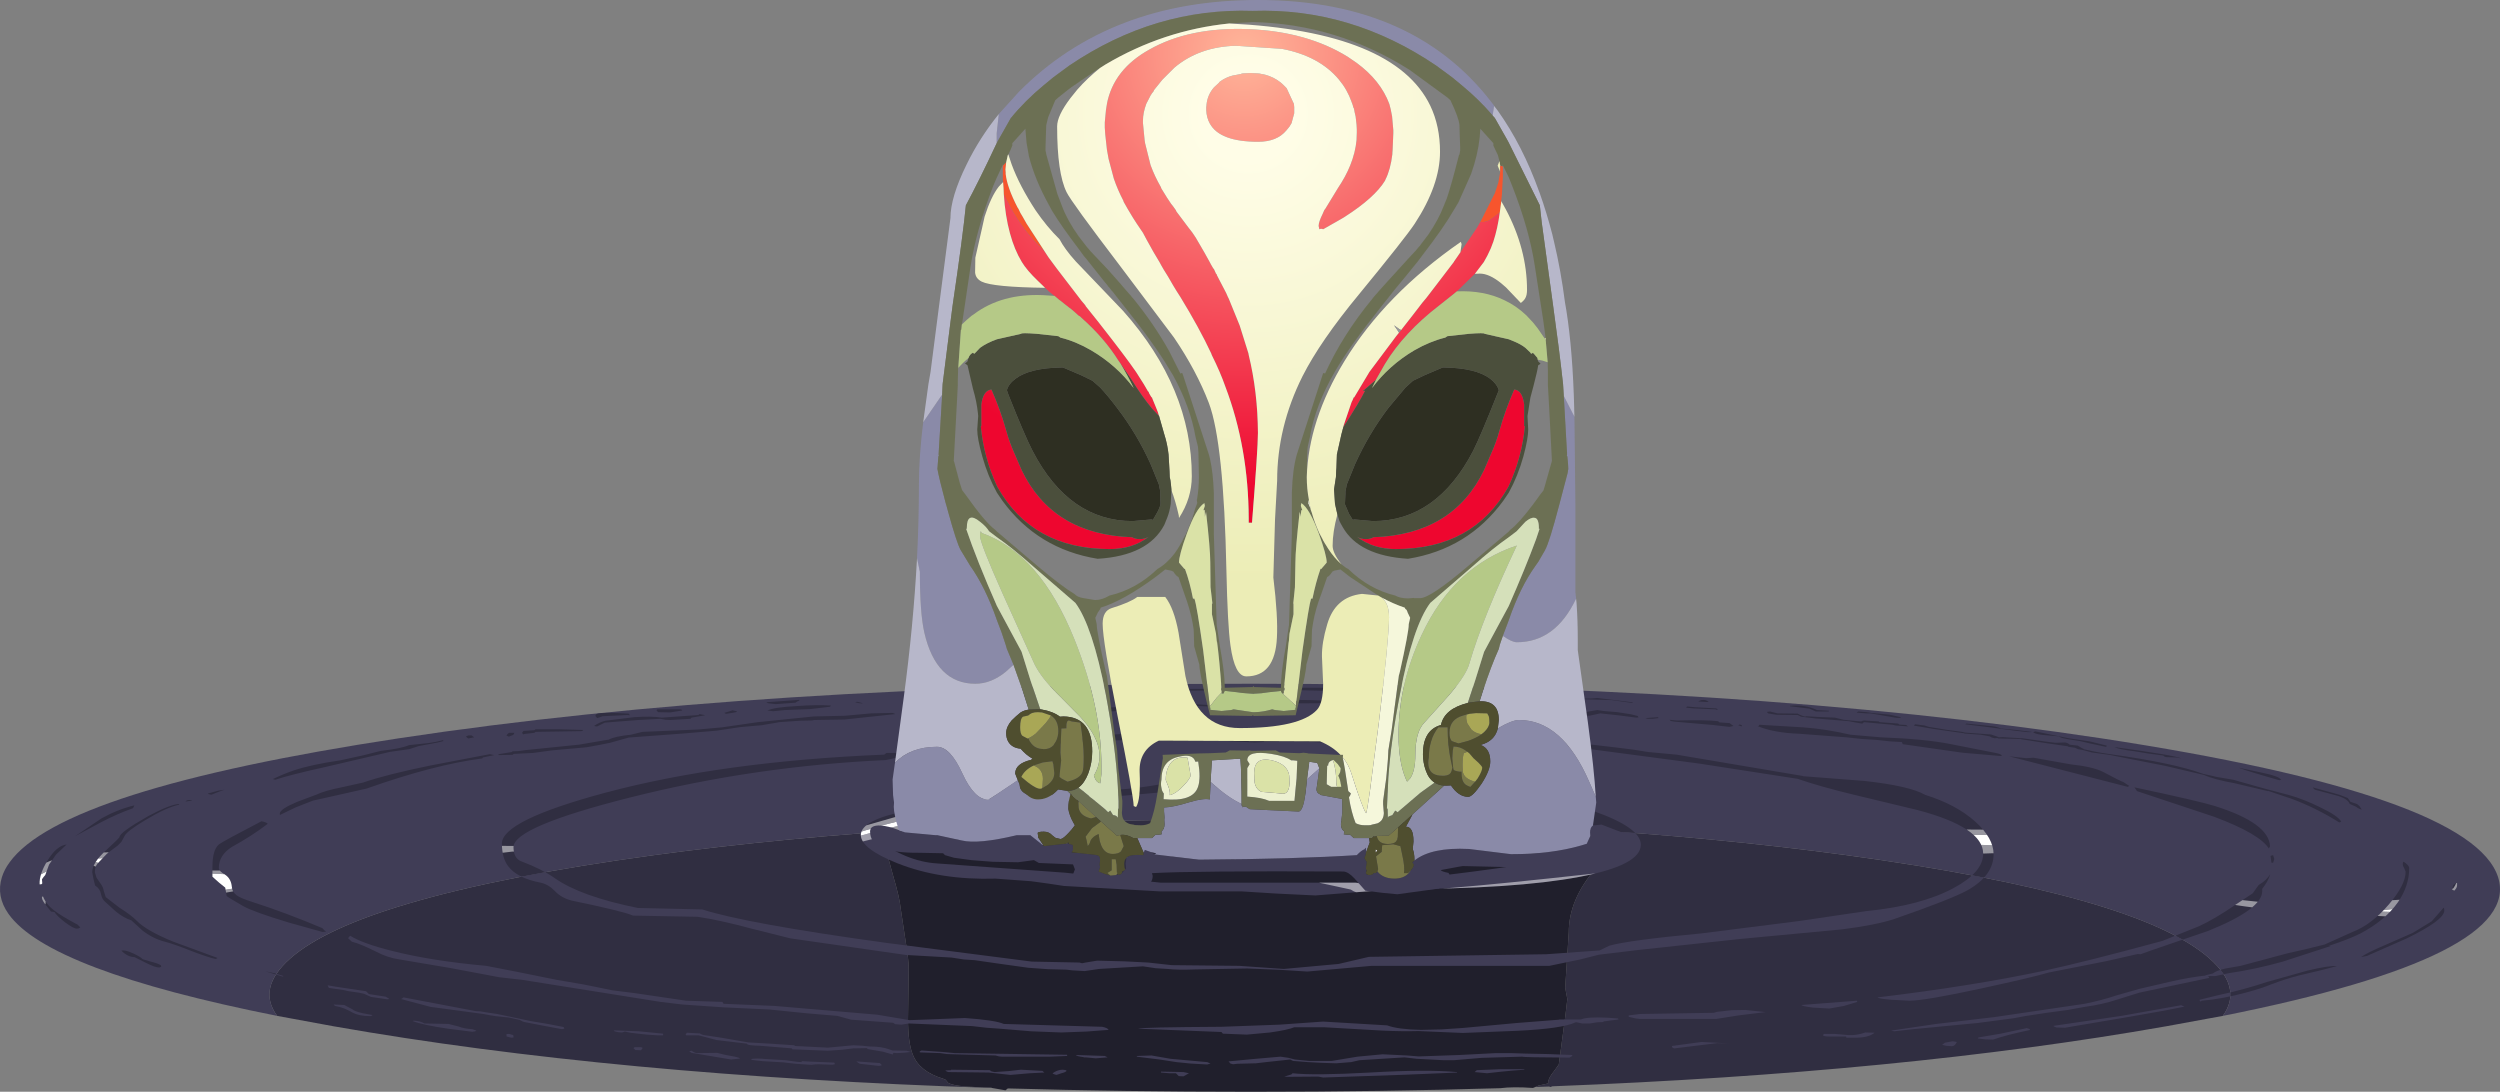 <?xml version="1.0" encoding="UTF-8" standalone="no"?>
<svg xmlns:ffdec="https://www.free-decompiler.com/flash" xmlns:xlink="http://www.w3.org/1999/xlink" ffdec:objectType="frame" height="230.25px" width="527.25px" xmlns="http://www.w3.org/2000/svg">
  <rect width="100%" height="100%" fill="#808080" stroke="none"/>
  <g transform="matrix(1.0, 0.0, 0.0, 1.0, 336.85, 394.85)">
    <use ffdec:characterId="195" height="86.05" transform="matrix(1.0, 0.0, 0.0, 1.0, -336.85, -250.65)" width="527.25" xlink:href="#shape0"/>
    <clipPath id="clipPath0" transform="matrix(1.0, 0.0, 0.0, 1.0, 0.0, 0.0)">
      <path d="M170.2 -211.75 Q169.9 -212.2 169.9 -212.55 169.9 -213.15 170.1 -213.1 171.25 -212.35 171.25 -211.75 171.25 -208.05 168.9 -204.6 166.2 -200.75 161.0 -198.0 158.65 -196.8 154.25 -195.35 L154.75 -195.35 144.6 -192.05 Q138.95 -190.45 133.15 -189.6 L130.4 -189.0 128.75 -189.0 129.05 -188.8 129.0 -188.6 114.35 -185.5 109.7 -184.05 Q106.55 -183.0 102.8 -182.5 L99.25 -181.85 94.8 -181.25 90.2 -180.55 87.8 -180.1 80.25 -179.1 66.65 -177.8 62.65 -177.35 62.0 -177.5 71.5 -178.9 83.8 -180.35 102.8 -183.15 Q106.5 -183.9 109.45 -184.9 L114.35 -186.3 120.8 -187.8 Q124.95 -188.75 128.25 -189.1 L128.3 -189.1 128.25 -189.15 129.85 -189.55 Q130.55 -190.15 132.55 -190.6 L135.7 -191.15 145.4 -193.75 149.55 -194.7 153.4 -195.65 159.3 -198.3 Q163.25 -199.8 166.95 -204.1 170.5 -208.25 170.5 -211.0 L170.2 -211.75 M181.35 -208.15 Q181.35 -207.6 180.75 -207.0 L180.25 -207.3 180.55 -208.2 181.15 -208.65 181.35 -208.6 181.35 -208.15 M178.6 -203.3 L178.65 -202.8 Q178.65 -200.8 170.65 -196.9 L162.35 -193.25 161.1 -193.0 Q162.3 -193.9 166.3 -195.6 L172.0 -198.1 176.0 -200.55 178.5 -203.4 178.6 -203.3 M35.85 -244.85 Q35.85 -244.65 36.05 -244.75 L36.45 -244.8 38.0 -244.4 42.3 -244.35 Q42.9 -243.95 43.9 -243.7 L44.0 -243.8 46.55 -243.65 50.15 -243.5 51.95 -243.05 53.4 -242.9 55.65 -242.7 Q55.75 -242.7 55.85 -242.8 L56.25 -242.9 59.4 -242.7 59.55 -242.55 63.5 -242.25 63.65 -242.05 65.15 -241.95 65.55 -241.65 62.9 -241.85 62.25 -242.0 56.25 -242.55 56.1 -242.4 Q56.05 -242.25 55.8 -242.25 L54.35 -242.5 53.1 -242.75 46.4 -243.3 46.25 -243.3 43.0 -243.7 42.3 -244.05 37.85 -244.1 37.2 -244.2 36.3 -244.35 36.05 -244.4 Q35.85 -244.5 35.85 -244.7 L35.85 -244.85 M34.2 -242.0 L43.45 -241.45 Q48.25 -241.1 53.4 -239.9 L59.8 -239.35 Q69.2 -239.0 74.65 -237.9 L84.05 -236.05 Q85.25 -235.8 85.35 -235.5 L85.15 -235.4 77.05 -236.1 64.45 -237.9 64.25 -238.35 61.7 -238.5 58.95 -238.8 55.8 -239.0 52.55 -239.35 42.6 -240.1 Q37.25 -240.3 33.85 -241.7 L34.05 -241.75 34.2 -242.0 M30.4 -241.65 L29.75 -241.9 30.0 -242.05 Q30.5 -242.0 30.55 -241.75 L30.4 -241.65 M25.75 -242.5 L27.9 -242.35 28.75 -241.75 27.9 -241.55 24.4 -241.95 16.35 -242.65 15.75 -242.75 15.5 -242.8 15.25 -243.05 16.75 -242.9 Q23.2 -243.05 25.5 -242.75 L25.75 -242.5 M25.05 -245.25 L20.3 -245.45 18.75 -245.6 18.95 -245.85 20.55 -245.7 25.05 -245.45 25.5 -245.25 25.05 -245.15 25.05 -245.25 M23.1 -246.8 L21.3 -246.9 Q21.95 -247.35 22.8 -247.2 L23.45 -246.95 Q23.5 -246.8 23.1 -246.8 M10.65 -243.25 L10.15 -243.4 12.85 -243.6 12.9 -243.4 11.7 -243.25 10.65 -243.25 M16.7 -235.7 L43.35 -231.2 43.4 -231.15 56.35 -230.15 Q65.9 -229.1 69.2 -227.2 75.65 -225.2 79.7 -221.6 83.6 -218.1 83.6 -214.7 83.6 -210.25 78.2 -207.15 74.8 -205.25 62.7 -201.05 58.75 -199.75 51.65 -198.85 L29.95 -196.8 8.65 -194.5 0.35 -193.5 -3.6 -192.5 -10.1 -191.15 -47.6 -191.15 -61.15 -189.95 -66.65 -190.3 -73.8 -190.6 -84.75 -190.4 Q-88.45 -190.25 -90.6 -190.5 L-93.1 -190.65 -95.8 -191.05 -105.05 -190.5 -108.1 -190.05 -110.7 -190.2 -111.95 -190.35 -115.85 -190.45 -120.0 -190.75 -126.1 -191.6 -131.3 -192.35 -133.6 -192.5 -136.15 -192.9 -145.8 -193.45 -170.15 -196.95 -178.35 -199.0 Q-185.0 -200.8 -189.75 -201.5 L-203.35 -201.75 Q-205.35 -202.65 -216.2 -204.9 -218.45 -205.45 -219.85 -206.95 -221.2 -208.35 -222.85 -208.7 -227.8 -209.65 -229.7 -212.2 -231.0 -213.95 -231.0 -216.95 -231.0 -221.8 -209.25 -227.65 -184.4 -234.3 -150.35 -235.7 L-149.9 -236.05 -147.25 -236.05 -146.9 -236.0 -146.95 -236.5 -143.3 -236.15 -138.85 -237.1 -130.65 -238.15 -123.3 -238.25 Q-114.55 -238.25 -104.6 -239.65 -97.75 -240.6 -90.45 -239.5 -62.65 -240.0 -54.0 -239.0 L-48.4 -238.7 -48.15 -238.25 -43.35 -238.45 -41.25 -238.6 -28.35 -239.25 -28.35 -239.5 -21.45 -239.4 -14.3 -239.1 -5.35 -238.3 3.6 -237.25 7.65 -236.75 10.75 -236.25 16.7 -235.7 M7.55 -246.65 L7.35 -246.6 3.05 -247.2 -9.3 -247.55 -9.45 -247.65 -15.75 -247.7 -16.0 -247.8 -19.2 -247.8 -21.65 -247.95 -26.55 -248.0 -26.6 -248.1 -32.7 -248.15 -32.9 -248.0 -33.15 -248.15 -32.7 -248.4 -26.4 -248.4 -26.4 -248.25 -13.5 -248.1 -13.4 -248.05 -9.3 -248.0 -7.95 -247.8 -3.9 -247.65 -3.8 -247.5 -1.2 -247.55 0.05 -247.65 7.35 -246.75 7.55 -246.65 M8.65 -243.65 Q8.9 -243.5 8.25 -243.5 L4.8 -243.95 0.65 -244.4 -0.5 -244.15 -1.65 -243.9 -4.3 -244.1 -6.55 -244.4 -7.65 -244.45 -8.9 -244.65 -13.35 -245.0 -24.35 -245.1 -24.6 -245.3 -27.1 -245.1 Q-36.55 -245.0 -36.75 -245.25 L-39.0 -245.3 -39.15 -245.5 -39.6 -245.6 -41.95 -245.4 -43.9 -245.1 -44.75 -245.4 -44.25 -245.7 -42.3 -246.05 -37.0 -246.0 Q-32.0 -245.75 -27.1 -245.8 L-24.6 -245.85 -24.15 -245.8 -24.0 -245.65 -12.85 -245.4 -6.05 -244.9 -2.6 -244.65 0.0 -245.1 1.35 -244.9 4.3 -244.65 7.15 -244.2 8.55 -243.85 8.65 -243.65 M77.9 -242.25 L83.3 -241.7 Q84.05 -241.65 85.2 -241.2 L88.35 -240.9 89.55 -240.75 91.65 -240.5 91.55 -240.45 90.65 -240.45 89.4 -240.6 88.1 -240.75 82.5 -241.5 77.6 -242.1 77.9 -242.25 M77.4 -240.15 L77.4 -240.2 71.05 -241.1 66.9 -241.8 66.8 -241.85 67.05 -242.1 69.0 -241.85 69.95 -241.55 73.95 -240.9 76.2 -240.6 76.95 -240.5 77.55 -240.35 83.05 -239.95 84.65 -239.4 84.65 -239.35 85.5 -239.4 86.9 -239.3 89.7 -239.15 94.95 -238.4 96.65 -238.2 98.25 -238.25 Q99.1 -238.35 99.65 -237.8 L101.35 -237.6 Q102.1 -237.1 102.6 -236.9 L102.6 -236.85 104.6 -236.4 106.2 -236.1 108.15 -235.8 Q121.5 -233.95 127.8 -231.65 L129.8 -231.2 130.6 -231.0 134.15 -230.4 140.7 -228.55 146.0 -227.15 Q149.15 -226.25 152.45 -224.6 156.15 -222.85 156.9 -221.6 L156.8 -221.5 156.5 -221.4 Q151.55 -224.5 146.4 -226.4 L141.5 -228.05 141.45 -228.0 134.5 -229.65 Q130.05 -230.45 127.85 -231.45 L127.8 -231.45 119.7 -233.35 108.0 -235.65 104.35 -236.15 102.3 -236.7 101.4 -236.85 100.75 -237.15 99.35 -237.35 99.3 -237.45 94.8 -238.1 89.4 -238.95 89.4 -239.0 84.6 -239.1 84.4 -239.2 83.85 -239.15 83.2 -239.3 82.8 -239.55 80.85 -239.9 77.4 -240.15 M63.9 -243.45 L63.15 -243.45 58.8 -244.2 57.6 -244.4 56.75 -244.4 54.8 -244.55 54.75 -244.65 Q55.05 -244.75 55.05 -244.8 L56.85 -244.65 57.75 -244.5 61.55 -244.15 64.05 -243.6 63.9 -243.45 M48.8 -244.8 L46.1 -244.8 44.75 -245.4 40.65 -245.9 40.65 -246.0 Q43.9 -246.3 46.35 -245.1 L48.9 -244.95 48.8 -244.8 M42.25 -230.6 L21.6 -233.8 -3.3 -237.1 -5.85 -237.25 -8.65 -237.65 -15.6 -238.05 Q-32.45 -237.35 -38.6 -237.7 L-45.5 -237.25 -55.1 -238.15 -62.45 -238.45 Q-67.0 -238.6 -72.25 -238.25 L-82.2 -238.8 -87.3 -238.65 Q-91.4 -238.55 -91.55 -238.7 -104.95 -238.85 -105.45 -238.45 L-114.9 -237.9 -122.1 -237.35 -123.3 -237.6 -124.15 -237.7 -132.1 -236.4 -141.6 -235.1 -144.55 -235.35 -144.95 -235.4 -147.25 -235.15 -150.05 -234.55 Q-177.65 -233.3 -204.0 -226.65 -228.55 -220.45 -228.55 -216.2 -228.55 -213.75 -226.8 -213.15 -222.65 -211.6 -219.85 -209.65 -214.4 -205.8 -202.3 -203.35 L-188.75 -203.05 Q-179.4 -200.05 -149.95 -196.0 L-119.25 -192.05 -109.2 -191.85 -108.65 -191.7 -107.9 -191.85 -105.45 -192.25 -99.65 -192.1 -94.7 -191.85 -89.75 -191.3 -75.45 -191.15 -66.1 -190.5 -54.55 -191.55 -48.15 -193.05 -10.75 -193.6 0.5 -194.4 2.55 -195.4 Q6.55 -196.55 22.0 -198.0 L42.55 -200.6 56.75 -202.7 Q68.3 -203.85 75.15 -207.55 81.4 -210.9 81.4 -214.8 81.4 -220.35 67.6 -224.0 L54.3 -227.2 Q47.2 -228.9 42.25 -230.6 M119.4 -235.5 L116.1 -235.95 113.4 -236.4 Q110.0 -236.8 109.05 -237.3 121.85 -235.55 123.2 -234.9 L122.1 -235.1 120.7 -235.15 Q119.65 -235.1 119.4 -235.5 M101.85 -238.55 L99.3 -238.95 98.1 -239.2 Q97.5 -239.4 97.35 -239.55 L93.95 -239.85 Q92.25 -240.05 91.95 -240.45 L92.4 -240.6 99.45 -239.15 103.85 -238.5 107.45 -237.6 107.45 -237.45 107.25 -237.35 103.95 -238.05 101.85 -238.55 M111.0 -229.9 L111.6 -229.5 112.2 -229.1 111.9 -228.9 86.85 -235.35 90.5 -234.95 92.0 -235.05 99.85 -233.65 Q104.55 -233.15 106.7 -232.05 110.35 -230.1 111.0 -229.9 M113.3 -228.8 Q127.15 -225.85 130.3 -224.85 141.7 -221.25 141.9 -216.35 L141.65 -215.9 Q139.7 -219.0 130.1 -222.6 L113.85 -228.0 113.3 -228.8 M150.9 -228.75 L151.05 -228.75 155.25 -227.6 156.65 -227.2 158.3 -226.55 158.85 -225.75 160.05 -225.35 Q160.4 -225.25 160.8 -224.8 L161.25 -224.1 Q160.6 -224.25 160.05 -224.7 L158.7 -225.3 Q158.4 -226.25 156.4 -226.95 L151.35 -228.3 150.9 -228.75 M143.85 -230.3 L140.05 -231.4 Q136.3 -232.5 135.3 -232.95 L140.6 -231.8 Q143.7 -231.15 144.2 -230.45 L144.3 -230.4 143.85 -230.3 M138.25 -206.45 L139.5 -208.2 Q141.2 -209.2 141.95 -210.5 141.5 -208.95 140.25 -207.4 L140.25 -206.9 Q140.25 -203.1 128.8 -198.5 L121.05 -195.85 117.25 -194.55 114.6 -193.6 114.0 -193.65 107.4 -192.15 95.25 -189.75 Q91.9 -188.75 81.3 -186.45 69.1 -183.8 65.85 -183.8 L62.0 -184.0 Q59.15 -184.25 59.15 -184.5 79.1 -186.9 94.15 -190.1 103.15 -192.05 119.15 -196.4 L119.3 -196.45 126.9 -199.5 Q130.2 -201.0 134.7 -204.1 L138.25 -206.45 M142.55 -214.5 L142.8 -213.7 142.55 -212.9 142.2 -212.9 142.0 -214.35 142.55 -214.5 M152.75 -190.25 L147.9 -189.1 Q145.05 -188.35 142.15 -187.25 140.25 -186.45 136.95 -185.55 131.8 -184.15 127.5 -183.8 L127.3 -183.65 Q127.05 -183.6 127.05 -184.0 L130.9 -184.95 Q136.3 -186.1 141.25 -187.75 L149.8 -190.15 Q154.35 -191.25 156.0 -191.1 L152.75 -190.25 M123.85 -182.55 L119.55 -181.7 111.9 -180.35 98.65 -178.1 96.9 -178.15 96.6 -178.25 Q96.25 -178.35 96.25 -178.5 L110.55 -180.6 123.15 -182.85 123.85 -182.55 M90.5 -178.05 L91.3 -177.8 91.15 -177.6 Q86.15 -176.55 83.5 -175.6 L81.85 -175.65 80.25 -175.85 80.4 -176.05 85.1 -176.85 90.5 -178.0 90.5 -178.05 M73.35 -174.95 L75.0 -175.25 75.85 -175.1 Q75.45 -174.25 74.85 -174.2 L73.55 -174.3 72.75 -174.5 73.35 -174.95 M43.1 -182.9 L54.75 -183.8 54.85 -183.55 52.05 -182.7 48.95 -182.15 45.5 -182.35 Q43.1 -182.65 43.1 -182.9 M47.6 -176.55 L47.85 -176.8 50.05 -176.8 53.0 -176.55 Q54.7 -176.45 56.55 -177.1 L58.5 -177.05 Q57.25 -176.0 54.5 -176.0 L52.55 -176.0 52.5 -176.25 49.0 -176.25 Q47.7 -176.25 47.6 -176.55 M25.25 -181.45 L28.35 -181.8 31.25 -181.85 35.5 -181.4 29.8 -180.7 25.05 -179.95 9.05 -179.95 8.15 -180.05 6.65 -180.4 6.65 -180.7 9.05 -181.0 24.6 -181.25 25.25 -181.45 M27.75 -174.8 L25.3 -174.85 16.3 -173.75 Q15.75 -173.8 15.75 -174.25 L22.0 -175.1 27.75 -174.8 M4.5 -179.85 L1.5 -179.45 1.3 -179.4 1.3 -179.3 0.0 -179.25 -1.55 -179.0 -3.15 -179.0 -4.35 -179.25 -4.55 -179.25 Q-7.35 -177.9 -16.95 -177.45 L-28.35 -177.0 -37.7 -177.4 Q-41.1 -177.3 -45.4 -177.5 L-57.5 -178.2 -63.9 -178.2 Q-65.15 -177.65 -69.0 -177.1 L-73.9 -176.65 -78.95 -176.85 -79.25 -177.2 -96.8 -177.9 Q-96.35 -178.2 -79.25 -178.3 L-67.0 -178.75 -57.8 -179.4 -44.3 -178.6 Q-42.05 -177.75 -37.15 -177.65 L-32.85 -177.75 -28.35 -178.05 -16.95 -179.1 -8.0 -179.8 -8.0 -179.85 -6.65 -179.85 -5.25 -179.85 -3.45 -179.85 -2.8 -180.05 Q-0.55 -180.5 4.4 -180.05 L4.5 -179.85 M-326.5 -212.5 L-327.3 -210.3 -327.65 -209.9 -328.0 -209.4 -327.95 -208.8 Q-327.85 -208.35 -328.25 -208.35 L-328.5 -208.35 Q-328.6 -210.55 -326.8 -213.4 -324.9 -216.5 -322.8 -216.75 L-325.05 -214.6 -326.5 -212.5 M-328.0 -205.75 L-327.75 -205.75 Q-327.15 -204.15 -325.45 -202.85 -324.0 -201.7 -320.5 -199.85 L-319.9 -199.25 Q-320.25 -199.0 -320.65 -199.0 -321.35 -199.0 -323.15 -200.35 -324.9 -201.7 -325.35 -202.5 L-326.1 -202.6 -327.05 -203.8 Q-328.0 -205.0 -328.0 -205.45 L-328.0 -205.75 M-116.5 -249.6 L-116.3 -249.8 -109.0 -249.85 -108.3 -249.55 -112.45 -249.35 -116.5 -249.15 -117.25 -249.25 Q-117.25 -249.45 -116.5 -249.6 M-116.75 -248.0 Q-124.85 -248.0 -125.05 -247.8 L-134.15 -247.25 -136.65 -247.0 -139.0 -247.0 -139.4 -247.15 -137.75 -247.5 -134.15 -248.0 -132.65 -248.05 -131.0 -248.25 -127.95 -248.3 -124.8 -248.5 -115.1 -248.8 -107.1 -249.25 -107.1 -249.35 -104.35 -249.0 -103.65 -248.5 -106.05 -248.8 -109.7 -248.6 -113.0 -248.25 -116.75 -248.0 M-94.4 -249.25 L-91.85 -249.55 -75.5 -249.6 -75.25 -249.75 -74.55 -249.55 -75.5 -249.25 -91.85 -249.15 -92.9 -249.0 -94.4 -249.25 M-136.4 -248.45 L-137.6 -248.65 -136.45 -248.75 -135.25 -249.0 -132.1 -249.15 -132.1 -249.25 -130.55 -249.0 -130.75 -248.85 -132.1 -248.6 -135.25 -248.4 -136.4 -248.45 M-124.25 -244.65 L-129.1 -244.45 -133.35 -244.25 -133.6 -244.0 -141.15 -243.85 -141.65 -243.75 -142.6 -243.9 Q-142.6 -244.2 -141.65 -244.3 L-141.4 -244.55 -133.65 -244.65 -130.1 -244.95 -124.0 -245.25 -121.4 -245.0 -120.05 -245.05 -118.6 -245.25 Q-114.85 -245.1 -103.4 -245.6 L-95.85 -246.05 -94.3 -246.1 -92.85 -245.9 -91.05 -246.05 -84.85 -246.35 -81.75 -246.15 -80.05 -245.85 -70.4 -246.0 Q-69.85 -245.95 -68.4 -246.55 L-64.0 -247.15 -64.0 -247.25 -60.4 -247.2 -56.65 -247.05 -53.5 -246.8 -48.1 -246.25 -46.8 -246.15 -45.9 -245.8 -46.0 -245.65 -48.15 -245.55 -49.85 -245.7 -51.15 -246.0 -54.1 -246.25 -55.7 -246.35 -57.35 -246.55 -64.0 -246.5 -68.4 -246.0 -70.4 -245.35 -78.5 -245.35 -82.1 -245.85 -84.85 -246.0 -94.5 -245.4 -94.7 -245.4 -96.1 -245.25 -101.85 -244.85 -109.0 -244.4 -117.0 -244.8 -118.85 -244.65 -121.75 -244.85 -124.25 -244.65 M-133.7 -223.05 L-138.15 -221.4 Q-142.15 -220.25 -152.6 -218.35 -145.9 -213.15 -139.2 -212.75 L-112.25 -210.8 -92.1 -208.7 -48.7 -208.7 Q-35.95 -209.55 -17.0 -212.3 1.15 -215.0 6.25 -216.6 5.1 -219.15 -4.15 -221.85 -9.55 -223.45 -22.05 -226.1 L-28.65 -226.5 -33.0 -227.05 -36.4 -227.3 -39.7 -227.75 -65.85 -227.2 -72.45 -227.9 -80.85 -228.65 -87.0 -228.2 -95.25 -227.45 -110.0 -226.15 -127.3 -224.5 Q-130.1 -224.35 -133.7 -223.05 M-148.0 -244.25 L-158.8 -243.1 -165.15 -243.0 -165.6 -242.9 -168.1 -242.85 -172.5 -242.55 -173.25 -242.4 -174.8 -242.15 -176.2 -241.9 -180.75 -241.5 -185.75 -240.75 -192.8 -240.15 -204.25 -239.3 -208.35 -238.15 -208.4 -238.15 -210.4 -237.75 -213.15 -237.25 -220.4 -236.6 -224.45 -236.05 -228.5 -235.85 -228.75 -235.65 -231.8 -235.6 -231.65 -235.8 -228.9 -236.25 -228.75 -236.4 -227.45 -236.45 -226.05 -236.65 -214.75 -237.8 -208.6 -238.85 -208.5 -238.85 Q-207.25 -239.55 -203.8 -239.9 L-201.35 -240.5 -189.6 -241.0 -184.6 -241.45 -177.0 -242.55 -165.25 -243.75 -158.65 -243.9 -153.15 -244.4 -148.6 -244.5 -148.0 -244.25 M-155.05 -246.5 L-155.7 -246.55 -156.5 -246.75 -156.1 -246.85 -154.9 -246.55 -155.05 -246.5 M-161.8 -245.8 L-166.0 -245.3 -171.3 -245.1 -173.8 -244.85 -175.0 -245.0 Q-173.6 -245.7 -168.7 -245.95 -164.5 -246.25 -161.6 -246.05 L-161.8 -245.8 M-155.3 -218.75 Q-155.3 -221.9 -145.65 -223.85 -133.25 -225.8 -127.9 -227.2 L-106.0 -228.15 Q-99.25 -228.15 -92.1 -229.45 -82.4 -231.4 -73.45 -230.55 L-59.95 -229.75 -44.4 -229.75 -34.0 -228.95 -21.2 -227.45 Q-10.7 -227.2 -0.8 -223.8 9.2 -220.3 9.2 -216.7 9.2 -212.35 -3.85 -209.9 -17.4 -207.35 -42.25 -207.35 L-59.45 -206.0 -67.7 -206.4 -74.9 -206.85 -92.1 -206.85 -112.45 -208.0 -115.75 -208.5 -119.4 -209.0 -126.9 -209.55 Q-138.5 -209.2 -147.5 -212.75 -155.3 -215.85 -155.3 -218.75 M-34.95 -248.3 L-39.8 -248.15 -41.15 -248.25 -41.25 -248.3 -38.55 -248.55 -34.85 -248.4 -34.95 -248.3 M-26.55 -249.8 L-23.6 -249.8 -20.55 -249.6 -19.8 -249.5 -11.9 -249.2 -8.55 -249.15 -4.8 -249.15 -3.45 -249.15 -3.45 -249.05 -4.5 -248.85 -8.75 -248.85 -8.85 -248.9 -10.7 -249.0 -12.15 -249.15 -20.7 -249.35 -20.75 -249.45 -27.65 -249.35 Q-28.05 -249.35 -27.9 -249.45 L-27.65 -249.65 -26.55 -249.8 M-72.25 -249.75 L-69.6 -249.8 -57.3 -249.8 -54.15 -249.6 -52.4 -249.5 Q-51.6 -249.25 -51.55 -249.0 L-51.6 -248.9 -51.8 -248.75 -54.55 -249.35 -57.3 -249.15 -65.35 -249.35 -72.25 -249.75 M-299.05 -225.15 Q-301.8 -224.55 -306.1 -221.95 -310.15 -219.55 -310.6 -218.5 L-311.25 -217.3 -312.05 -216.5 -313.25 -215.6 -314.35 -214.75 -316.3 -212.7 Q-316.85 -212.0 -316.85 -210.9 L-316.5 -209.75 -315.5 -208.3 Q-315.1 -207.75 -314.95 -206.9 L-314.55 -205.65 -311.7 -203.45 Q-309.1 -201.8 -308.0 -200.65 -305.95 -198.55 -300.3 -196.25 L-291.05 -192.85 -291.0 -192.75 -291.4 -192.6 Q-293.15 -193.0 -296.65 -194.35 -300.3 -195.8 -302.1 -196.25 -304.6 -196.9 -306.8 -198.6 L-309.15 -200.75 Q-310.75 -201.25 -312.4 -202.6 L-314.5 -204.5 Q-315.35 -205.15 -315.55 -206.3 -315.75 -207.45 -316.8 -208.1 L-317.15 -209.55 -317.4 -210.9 Q-317.4 -212.9 -314.5 -215.5 -311.65 -218.15 -311.65 -218.3 -311.65 -219.3 -305.55 -222.75 -301.1 -225.15 -299.1 -225.3 L-299.05 -225.15 M-297.75 -225.8 Q-297.4 -226.25 -296.5 -226.1 L-296.35 -226.0 -297.75 -225.8 M-289.5 -228.3 L-290.75 -227.85 -292.25 -227.25 -292.6 -227.3 Q-292.95 -227.35 -293.0 -227.5 L-290.8 -228.1 -289.5 -228.3 M-308.8 -224.4 Q-312.2 -223.2 -315.7 -221.35 L-321.0 -218.5 -315.45 -222.25 Q-312.05 -224.15 -308.5 -225.0 L-308.8 -224.4 M-289.4 -210.4 Q-288.1 -209.55 -287.95 -207.8 -287.9 -206.75 -286.9 -206.0 -285.95 -205.35 -283.55 -204.6 -276.55 -202.35 -268.85 -199.1 L-268.45 -198.65 -268.15 -198.45 Q-268.0 -198.3 -268.85 -198.3 L-276.0 -200.3 Q-283.45 -202.55 -285.55 -203.75 -288.95 -205.7 -289.05 -205.9 L-289.35 -207.65 -290.65 -208.7 -292.05 -209.95 -292.05 -211.95 Q-292.05 -215.6 -290.7 -216.75 -290.05 -217.3 -281.7 -221.65 -280.5 -221.4 -280.4 -221.1 -283.65 -218.6 -288.0 -216.2 -290.7 -214.45 -290.7 -211.8 -290.7 -211.15 -289.4 -210.4 M-250.55 -236.85 L-254.5 -236.3 -268.2 -233.1 Q-275.65 -231.45 -278.8 -230.4 L-279.3 -230.55 Q-277.0 -231.65 -274.95 -232.35 -271.25 -233.6 -265.05 -234.5 L-260.05 -235.6 -256.5 -236.5 Q-252.3 -236.95 -250.6 -237.7 L-246.4 -238.15 -244.9 -238.4 -243.4 -238.75 -243.35 -238.55 -244.55 -238.25 -248.55 -237.5 -250.55 -236.85 M-246.1 -233.4 L-233.55 -235.8 -232.6 -235.6 -235.0 -235.1 -235.15 -234.9 Q-245.4 -233.55 -259.5 -228.55 L-265.25 -227.25 -270.85 -226.0 -274.55 -224.55 -277.75 -223.0 -277.8 -222.9 -277.85 -223.25 Q-277.85 -224.2 -274.15 -225.75 L-270.15 -227.25 Q-268.35 -228.1 -265.05 -228.75 L-260.3 -229.8 Q-255.4 -231.5 -246.1 -233.4 M-204.55 -244.05 L-209.75 -243.8 -210.9 -243.4 -211.25 -243.8 Q-211.35 -244.2 -210.75 -244.35 -209.65 -244.65 -204.25 -244.35 L-204.0 -244.0 -204.55 -244.05 M-211.5 -241.8 Q-210.3 -242.6 -209.15 -242.85 L-203.1 -243.6 Q-199.4 -243.85 -197.25 -243.5 L-189.55 -244.05 -189.35 -244.25 -188.25 -244.05 -188.15 -244.0 -191.0 -243.5 -191.25 -243.25 -195.5 -243.0 -196.5 -243.05 -197.6 -243.25 -202.25 -243.0 -209.3 -242.45 -210.9 -241.65 Q-211.55 -241.65 -211.5 -241.8 M-213.9 -240.9 L-213.85 -240.8 -214.25 -240.65 -223.9 -240.5 -224.15 -240.3 -226.3 -240.05 -226.5 -239.95 -226.75 -240.3 -226.45 -240.7 -224.15 -240.85 -223.9 -241.05 -219.05 -241.05 -213.9 -240.9 M-228.75 -239.8 L-229.5 -239.5 -229.7 -239.55 -230.05 -239.75 -229.8 -240.05 -229.5 -240.3 -228.4 -240.3 Q-228.4 -239.95 -228.75 -239.8 M-238.6 -239.5 L-238.1 -239.75 -237.4 -239.75 -236.85 -239.35 -238.1 -239.1 -238.6 -239.5 M-169.1 -246.65 L-173.25 -246.35 -174.6 -246.5 -174.9 -246.55 -175.25 -246.75 -168.3 -247.25 -168.25 -247.1 Q-168.75 -246.95 -169.1 -246.65 M-181.4 -244.75 Q-181.8 -244.55 -183.75 -244.3 L-184.1 -244.5 -182.35 -245.05 -181.5 -244.85 -181.4 -244.75 M-193.0 -245.15 L-193.0 -245.0 -195.5 -244.6 -198.05 -244.65 -198.4 -245.05 -198.25 -245.25 -193.35 -245.25 -193.0 -245.15 M-174.55 -174.75 L-169.35 -174.4 -169.15 -174.25 -162.25 -173.9 -156.9 -174.4 -154.95 -174.3 -153.5 -174.15 Q-150.85 -174.15 -149.2 -173.5 L-148.6 -173.3 -145.65 -173.25 -144.75 -173.0 -146.0 -172.85 -147.65 -172.75 -148.4 -172.8 -148.55 -172.6 -148.55 -172.45 -150.65 -173.05 -153.85 -173.6 -154.0 -173.8 -156.85 -173.75 -159.35 -173.45 -162.25 -173.25 -169.75 -173.55 -169.85 -173.75 -176.55 -174.3 Q-179.35 -174.35 -179.35 -174.75 L-185.7 -175.5 -189.5 -176.5 -192.15 -176.5 -192.25 -176.75 -192.0 -177.0 -192.0 -177.05 -189.25 -176.9 Q-188.75 -176.55 -188.05 -176.5 L-184.75 -176.0 -179.0 -175.0 -174.55 -174.75 M-174.6 -181.95 L-184.25 -182.4 -192.95 -183.0 -197.55 -183.55 -226.7 -188.2 -231.55 -188.75 -241.9 -190.7 -252.55 -192.5 Q-255.1 -192.85 -257.65 -194.2 -260.7 -195.75 -262.65 -196.25 L-263.45 -197.0 -263.0 -197.5 Q-260.35 -195.85 -254.15 -194.3 -245.9 -192.2 -234.3 -191.15 L-227.85 -189.9 -219.45 -188.2 -213.9 -187.25 -210.9 -186.65 -207.75 -186.0 -203.0 -185.4 -192.15 -183.8 -184.5 -183.55 -184.25 -183.15 -173.5 -182.7 -151.85 -180.85 -145.05 -179.7 -141.0 -179.85 -133.35 -180.15 Q-126.95 -179.7 -125.15 -178.9 L-104.4 -178.3 Q-103.2 -178.05 -103.05 -177.65 L-107.65 -177.3 -113.0 -177.1 -119.4 -177.35 -126.0 -177.9 -128.8 -178.1 -131.85 -178.45 -145.15 -179.0 -146.75 -178.75 -148.05 -178.85 -148.5 -179.15 -157.35 -179.8 -160.25 -180.6 -166.75 -181.15 -174.6 -181.95 M-200.45 -176.65 L-202.25 -176.85 -203.95 -177.05 -205.05 -177.3 -205.65 -177.1 -206.4 -177.15 -207.25 -177.35 -207.4 -177.55 -202.1 -177.35 -197.0 -176.85 -197.0 -176.5 -198.15 -176.5 -200.45 -176.65 M-201.3 -173.85 L-201.65 -173.35 -202.85 -173.4 -203.25 -173.8 -203.0 -174.0 -201.65 -174.0 -201.3 -173.85 M-184.0 -172.4 L-181.85 -172.0 Q-180.9 -171.8 -180.8 -171.6 L-182.65 -171.4 -191.0 -172.8 -191.5 -173.15 -191.0 -173.25 Q-190.3 -172.75 -189.8 -172.75 L-185.6 -172.8 -184.0 -172.4 M-164.3 -170.25 L-166.15 -170.3 -169.05 -170.5 -171.65 -170.8 -176.0 -171.05 -178.2 -171.3 -178.5 -171.5 Q-177.25 -171.7 -175.4 -171.5 L-171.15 -171.25 -168.65 -170.9 -167.8 -170.85 -167.85 -170.9 -167.65 -171.05 -165.85 -170.95 -160.9 -170.75 -160.8 -170.5 -160.8 -170.4 -161.3 -170.3 -164.2 -170.4 -166.05 -170.5 -164.3 -170.25 M-217.85 -178.0 L-217.85 -177.9 -218.35 -177.8 -221.85 -178.45 -226.25 -179.3 Q-226.45 -179.3 -227.25 -179.75 L-229.5 -180.25 -232.35 -180.55 -233.6 -180.75 -234.9 -181.0 -246.05 -182.5 -252.25 -184.15 -252.0 -184.3 -251.75 -184.5 -236.5 -181.6 -235.5 -181.55 -234.35 -181.35 -232.0 -181.0 -224.9 -179.5 -221.3 -178.9 -218.0 -178.25 -217.85 -178.0 M-240.1 -178.35 Q-239.0 -177.9 -237.25 -177.8 L-236.4 -177.5 -236.6 -177.35 -237.25 -177.25 -242.4 -177.9 Q-247.8 -178.7 -249.8 -179.5 L-249.6 -179.6 Q-248.1 -179.5 -247.35 -179.0 L-242.25 -178.9 -240.1 -178.35 M-229.5 -176.8 L-228.6 -176.55 -228.55 -176.15 -228.55 -176.05 -229.0 -176.0 -230.0 -176.25 -230.05 -176.75 -229.5 -176.8 M-254.85 -184.25 L-254.8 -184.15 -255.2 -184.1 -258.6 -184.6 -260.05 -185.25 -261.15 -185.5 -263.3 -185.8 -264.4 -186.05 -267.5 -186.5 -267.75 -187.05 -266.0 -186.75 -259.65 -185.8 -259.05 -185.2 -255.5 -184.65 -254.85 -184.25 M-258.4 -180.8 L-258.35 -180.75 -258.35 -180.65 -258.8 -180.55 Q-261.15 -180.55 -262.6 -181.35 -264.4 -182.4 -266.0 -182.65 L-266.25 -182.75 -266.5 -183.0 -264.25 -182.9 -262.55 -182.0 Q-262.1 -181.55 -260.3 -181.15 L-258.4 -180.8 M-277.25 -188.9 L-280.9 -190.0 -278.95 -189.6 -277.05 -189.0 -277.25 -188.9 M-303.25 -190.8 Q-304.2 -190.8 -306.3 -191.9 L-308.5 -193.0 Q-309.9 -193.0 -311.25 -194.35 -310.5 -194.6 -308.7 -193.75 -307.2 -193.05 -306.75 -192.55 L-304.9 -192.0 Q-303.45 -191.65 -302.9 -191.25 L-302.85 -190.95 -303.25 -190.8 M-23.25 -168.5 L-25.85 -168.75 -25.4 -169.15 -20.55 -169.35 -15.4 -169.35 -15.35 -169.25 -18.0 -169.05 -20.55 -168.8 -23.25 -168.5 M-29.55 -168.65 L-40.3 -168.2 -57.8 -167.6 -58.85 -167.8 -65.3 -167.75 -66.0 -167.8 -64.5 -168.25 -64.25 -168.5 Q-59.7 -168.0 -48.0 -168.65 -36.0 -169.35 -29.6 -168.75 L-29.55 -168.65 M-30.25 -171.25 L-32.35 -171.25 -38.05 -171.55 -40.65 -171.85 -43.85 -171.65 -50.15 -171.25 -51.9 -170.85 -55.05 -170.6 -58.2 -170.7 -61.0 -170.85 -64.15 -171.1 -64.75 -171.4 -69.85 -170.85 -72.0 -170.6 -75.9 -170.5 -76.8 -170.4 -77.35 -170.55 -77.75 -171.0 -72.55 -171.5 -66.8 -172.0 -65.1 -171.75 -63.75 -171.4 -60.75 -171.1 -56.0 -171.1 -50.55 -172.0 -45.25 -172.5 -40.1 -172.25 -37.65 -172.05 -29.1 -172.35 -21.35 -172.75 -18.3 -172.75 -15.15 -172.65 -10.4 -172.55 -5.3 -172.35 -5.25 -172.15 -5.85 -171.8 Q-15.75 -171.85 -15.8 -172.0 L-24.35 -171.75 -30.25 -171.25 M-105.75 -171.65 L-107.85 -171.85 -108.3 -171.85 -108.3 -171.9 -109.0 -172.0 -109.45 -172.1 Q-109.9 -172.2 -109.9 -172.35 L-103.85 -172.15 -103.25 -171.85 -105.75 -171.65 M-111.75 -172.15 L-115.4 -172.0 -125.55 -172.0 -126.15 -172.05 -126.9 -172.25 -135.75 -172.5 -137.15 -172.55 -138.55 -172.75 -142.85 -172.9 -142.9 -173.1 -142.5 -173.3 -138.15 -173.0 -135.5 -172.75 -111.85 -172.4 -111.75 -172.15 M-114.4 -168.25 Q-114.8 -168.35 -114.85 -168.5 -113.45 -169.5 -112.05 -169.15 L-111.9 -169.0 Q-112.15 -168.7 -113.0 -168.5 L-114.05 -168.15 -114.4 -168.25 M-119.7 -168.5 L-123.75 -168.15 -128.3 -168.65 -136.8 -168.75 -137.15 -168.85 -137.5 -169.1 -136.3 -169.15 -136.3 -169.25 -128.1 -169.15 -127.75 -168.9 -127.1 -168.75 -124.2 -168.95 -121.55 -169.25 -117.0 -169.0 -116.6 -168.65 -119.7 -168.5 M-81.55 -170.55 L-82.25 -170.35 -85.75 -170.55 -88.75 -170.85 -92.3 -171.4 -97.15 -172.0 -97.0 -172.15 -94.0 -172.25 -90.0 -171.55 -82.25 -170.85 -81.55 -170.55 M-90.25 -168.5 L-92.0 -168.65 -92.0 -168.85 -87.25 -168.75 -86.1 -168.5 -87.25 -167.85 -88.25 -167.9 -88.85 -168.5 -90.25 -168.5 M-150.9 -170.25 L-150.95 -170.15 -151.5 -170.05 -155.5 -170.5 -155.85 -170.7 -156.25 -171.0 -151.3 -170.65 -150.9 -170.25" fill="#000000" fill-rule="evenodd" stroke="none"/>
    </clipPath>
    <g clip-path="url(#clipPath0)">
      <use ffdec:characterId="80" height="86.05" transform="matrix(1.0, 0.0, 0.0, 1.0, -336.85, -250.65)" width="527.25" xlink:href="#shape2"/>
    </g>
    <use ffdec:characterId="197" height="188.6" transform="matrix(1.0, 0.0, 0.0, 1.0, -153.35, -394.85)" width="161.65" xlink:href="#shape3"/>
  </g>
  <defs>
    <g id="shape0" transform="matrix(1.0, 0.0, 0.0, 1.0, 336.85, 250.65)">
      <path d="M-13.05 -165.6 L-12.4 -165.9 -10.35 -166.35 -10.35 -166.5 Q-10.35 -167.45 -9.1 -168.95 L-8.1 -170.35 -6.7 -180.75 -6.3 -184.15 -6.55 -185.45 -6.75 -186.55 -6.0 -198.2 Q-6.0 -205.2 -0.2 -211.85 L0.35 -211.95 Q7.85 -213.15 7.85 -215.75 7.85 -217.7 6.7 -218.0 L3.25 -217.6 Q-6.0 -215.2 -11.25 -215.0 -30.65 -214.4 -32.65 -213.45 -33.25 -213.15 -33.7 -211.95 -34.25 -210.65 -36.15 -209.45 L-41.0 -208.55 Q-45.05 -208.45 -47.3 -209.45 L-47.9 -210.55 Q-49.35 -212.75 -52.7 -212.85 L-54.45 -213.2 -57.3 -213.45 -57.3 -213.4 -57.9 -213.45 -63.3 -213.9 -63.3 -213.6 -70.85 -213.0 -79.0 -212.8 -76.5 -213.45 -76.2 -213.9 Q-76.5 -214.35 -77.75 -214.7 -80.35 -215.6 -82.05 -215.6 -85.1 -215.6 -89.0 -214.5 L-93.15 -213.3 Q-94.9 -212.9 -95.25 -212.3 L-95.4 -211.2 Q-95.75 -210.05 -102.6 -210.05 L-108.6 -210.5 -109.55 -211.5 Q-108.8 -213.05 -108.75 -213.45 -108.6 -214.65 -109.85 -215.45 L-138.3 -216.45 Q-144.7 -216.55 -148.2 -217.8 L-151.15 -217.95 Q-151.95 -217.55 -151.95 -216.5 -151.95 -215.6 -149.7 -214.6 L-148.5 -210.2 Q-147.1 -205.45 -146.9 -203.3 L-145.9 -196.65 Q-145.2 -192.55 -145.2 -190.55 L-145.35 -180.0 Q-145.35 -174.95 -144.35 -172.45 -142.95 -168.85 -137.95 -167.35 L-137.45 -167.15 -136.9 -166.5 Q-135.75 -165.7 -130.05 -165.55 L-129.3 -165.5 -128.3 -165.5 -128.15 -165.5 -127.85 -165.5 -127.65 -165.4 Q-207.45 -168.0 -266.45 -178.4 L-278.4 -180.6 Q-282.7 -186.45 -275.65 -192.7 -268.4 -199.1 -250.5 -204.35 -231.05 -210.1 -198.95 -214.5 -143.4 -222.05 -73.25 -222.05 -3.05 -222.05 52.55 -214.5 114.05 -206.1 129.15 -192.7 132.65 -189.6 133.35 -186.65 134.1 -183.6 131.95 -180.6 L119.95 -178.4 Q64.45 -168.6 -9.45 -165.75 L-9.85 -165.6 -10.15 -165.7 -13.05 -165.6 M-50.8 -221.7 L-52.55 -221.75 -55.45 -221.8 -54.65 -221.7 -50.8 -221.7" fill="#302e41" fill-rule="evenodd" stroke="none"/>
      <path d="M-127.65 -165.4 L-127.85 -165.5 -128.15 -165.5 -128.3 -165.5 -129.3 -165.5 -130.05 -165.55 Q-135.75 -165.7 -136.9 -166.5 L-137.45 -167.15 -137.95 -167.35 Q-142.95 -168.85 -144.35 -172.45 -145.35 -174.95 -145.35 -180.0 L-145.2 -190.55 Q-145.2 -192.55 -145.9 -196.65 L-146.9 -203.3 Q-147.1 -205.45 -148.5 -210.2 L-149.7 -214.6 Q-151.95 -215.6 -151.95 -216.5 -151.95 -217.55 -151.15 -217.95 L-148.2 -217.8 Q-144.7 -216.55 -138.3 -216.45 L-109.85 -215.45 Q-108.6 -214.65 -108.75 -213.45 -108.8 -213.05 -109.55 -211.5 L-108.6 -210.5 -102.6 -210.05 Q-95.75 -210.05 -95.4 -211.2 L-95.25 -212.3 Q-94.9 -212.9 -93.15 -213.3 L-89.0 -214.5 Q-85.1 -215.6 -82.05 -215.6 -80.35 -215.6 -77.75 -214.7 -76.5 -214.35 -76.2 -213.9 L-76.5 -213.45 -79.0 -212.8 -70.85 -213.0 -63.3 -213.6 -63.3 -213.9 -57.9 -213.45 -57.3 -213.4 -57.3 -213.45 -54.45 -213.2 -52.7 -212.85 Q-49.35 -212.75 -47.9 -210.55 L-47.3 -209.45 Q-45.05 -208.45 -41.0 -208.55 L-36.15 -209.45 Q-34.25 -210.65 -33.7 -211.95 -33.25 -213.15 -32.65 -213.45 -30.65 -214.4 -11.25 -215.0 -6.0 -215.2 3.25 -217.6 L6.7 -218.0 Q7.85 -217.7 7.85 -215.75 7.85 -213.15 0.35 -211.95 L-0.2 -211.85 Q-6.0 -205.2 -6.0 -198.2 L-6.75 -186.55 -6.55 -185.45 -6.3 -184.15 -6.7 -180.75 -8.1 -170.35 -9.1 -168.95 Q-10.35 -167.45 -10.35 -166.5 L-10.35 -166.35 -12.4 -165.9 -13.05 -165.6 -13.55 -165.4 Q-17.75 -165.7 -20.45 -165.35 -45.6 -164.6 -72.75 -164.6 L-73.25 -164.6 Q-99.75 -164.6 -124.3 -165.3 L-124.8 -164.9 -127.65 -165.4" fill="#201f2c" fill-rule="evenodd" stroke="none"/>
      <path d="M131.95 -180.6 Q134.1 -183.6 133.35 -186.65 132.65 -189.6 129.15 -192.7 114.05 -206.1 52.55 -214.5 -3.05 -222.05 -73.25 -222.05 -143.4 -222.05 -198.95 -214.5 -231.05 -210.1 -250.5 -204.35 -268.4 -199.1 -275.65 -192.7 -282.7 -186.45 -278.4 -180.6 -326.6 -190.2 -335.05 -202.1 -337.7 -205.85 -336.45 -209.85 -335.95 -211.45 -334.85 -212.95 -323.8 -228.35 -252.7 -239.15 -176.8 -250.65 -73.25 -250.65 L-72.75 -250.65 Q30.5 -250.6 106.25 -239.15 184.4 -227.25 190.0 -209.85 195.25 -193.2 131.95 -180.6 M-50.8 -221.7 L-54.65 -221.7 -55.45 -221.8 -52.55 -221.75 -50.8 -221.7" fill="#403d56" fill-rule="evenodd" stroke="none"/>
    </g>
    <g id="shape2" transform="matrix(1.0, 0.0, 0.0, 1.0, 336.85, 250.65)">
      <path d="M131.95 -180.6 Q134.1 -183.6 133.35 -186.65 132.65 -189.6 129.15 -192.7 114.05 -206.1 52.55 -214.5 -3.05 -222.05 -73.25 -222.05 -143.4 -222.05 -198.95 -214.5 -231.05 -210.1 -250.5 -204.35 -268.4 -199.1 -275.65 -192.7 -282.7 -186.45 -278.4 -180.6 -326.6 -190.2 -335.05 -202.1 -337.7 -205.85 -336.45 -209.85 -335.95 -211.45 -334.85 -212.95 -323.8 -228.35 -252.7 -239.15 -176.8 -250.65 -73.25 -250.65 L-72.75 -250.65 Q30.5 -250.6 106.25 -239.15 184.4 -227.25 190.0 -209.85 195.25 -193.2 131.95 -180.6" fill="#302e41" fill-rule="evenodd" stroke="none"/>
      <path d="M-278.4 -180.6 Q-282.7 -186.45 -275.65 -192.7 -268.4 -199.1 -250.5 -204.35 -231.05 -210.1 -198.95 -214.5 -143.4 -222.05 -73.25 -222.05 -3.05 -222.05 52.55 -214.5 114.05 -206.1 129.15 -192.7 132.65 -189.6 133.35 -186.65 134.1 -183.6 131.95 -180.6 L119.95 -178.4 Q41.85 -164.65 -72.75 -164.6 L-73.25 -164.6 Q-188.2 -164.6 -266.45 -178.4 L-278.4 -180.6" fill="#403d56" fill-rule="evenodd" stroke="none"/>
      <path d="M181.35 -211.8 L182.7 -210.7 183.15 -210.8 183.4 -210.75 183.45 -210.05 Q183.45 -208.05 179.95 -205.05 175.6 -201.4 170.1 -201.4 L164.1 -201.7 158.85 -202.2 156.05 -202.35 Q138.3 -202.4 122.2 -206.5 L119.25 -207.25 118.1 -207.6 116.3 -208.15 115.2 -208.5 114.65 -208.65 106.8 -211.45 101.0 -212.85 Q91.55 -214.9 83.35 -214.9 L54.6 -213.9 45.8 -212.75 38.25 -211.75 33.3 -210.95 33.15 -210.95 Q33.0 -210.95 33.0 -211.25 L6.75 -205.45 Q-3.75 -203.3 -15.35 -203.3 -26.9 -203.3 -39.55 -204.95 L-50.9 -206.7 Q-51.3 -206.8 -51.9 -207.2 L-52.0 -207.25 -62.85 -209.6 -66.65 -210.3 Q-69.45 -210.8 -72.1 -212.05 L-78.0 -214.05 -84.45 -218.4 Q-91.75 -222.6 -97.5 -222.6 L-102.75 -222.3 -107.45 -221.85 -131.85 -221.65 Q-148.35 -219.4 -159.25 -216.2 -162.9 -215.15 -174.3 -210.8 L-174.3 -210.55 Q-174.45 -210.3 -175.15 -210.3 L-175.7 -210.3 -176.0 -210.2 -176.65 -210.3 -181.25 -210.6 -182.65 -210.75 -184.25 -211.05 -186.75 -211.15 -189.45 -211.45 -190.85 -211.6 -192.4 -211.9 -194.9 -212.0 -197.55 -212.3 -199.8 -212.45 -202.25 -212.75 -206.4 -213.4 -211.7 -214.45 -223.9 -215.3 -228.8 -215.25 -237.9 -214.15 Q-242.45 -213.15 -246.4 -213.05 L-253.4 -212.2 -260.4 -211.45 -267.75 -210.5 -267.85 -210.55 -273.75 -209.45 Q-292.3 -205.9 -293.85 -205.9 L-306.6 -206.6 Q-310.85 -207.6 -313.9 -210.7 L-313.95 -210.75 -314.65 -211.2 Q-317.6 -212.75 -320.1 -212.75 -322.9 -212.75 -325.15 -209.65 -327.25 -206.8 -327.25 -204.2 L-327.35 -204.0 -327.7 -203.65 Q-328.35 -204.1 -329.3 -206.2 -330.15 -208.05 -330.75 -208.05 -331.4 -208.05 -331.35 -208.25 L-331.1 -209.25 Q-331.1 -210.95 -327.7 -212.65 -322.8 -215.1 -313.55 -215.1 -307.85 -215.1 -304.75 -213.25 -301.55 -211.35 -296.4 -211.25 L-285.75 -211.25 -264.45 -212.15 -260.85 -212.8 -254.45 -213.5 -236.45 -216.3 -236.45 -216.5 -223.8 -216.4 -222.6 -216.2 Q-212.05 -215.85 -202.3 -216.05 -198.05 -216.15 -194.15 -215.0 L-193.8 -214.7 -193.7 -214.5 -186.3 -213.95 Q-175.75 -213.95 -165.6 -216.85 L-154.6 -220.65 -143.15 -223.95 Q-135.4 -225.7 -121.6 -227.0 L-121.6 -227.2 -108.95 -227.1 Q-94.4 -225.75 -88.35 -223.8 -82.75 -221.35 -77.7 -219.8 -77.15 -219.35 -76.55 -217.65 L-75.85 -215.85 -72.8 -214.1 -69.45 -212.45 Q-62.85 -210.65 -52.55 -208.95 -42.15 -207.2 -37.95 -207.2 -29.35 -207.2 24.2 -213.45 L77.95 -219.9 93.15 -219.8 Q98.4 -219.6 99.1 -217.95 L99.65 -216.5 Q100.05 -215.6 101.3 -215.0 L105.7 -212.9 106.0 -212.75 Q110.0 -211.75 113.1 -210.5 121.85 -206.95 132.9 -205.35 L139.55 -204.65 146.5 -204.0 148.7 -203.85 150.3 -203.85 170.05 -205.15 Q176.45 -206.05 178.55 -206.7 179.8 -207.1 180.55 -207.5 181.35 -208.65 181.4 -209.65 L181.45 -209.65 180.9 -210.85 180.9 -211.45 181.0 -211.45 181.35 -211.8 M163.75 -202.65 L169.85 -202.45 Q173.7 -202.45 176.65 -204.05 L177.25 -204.6 171.3 -203.55 163.75 -202.65 M17.55 -209.2 Q21.0 -209.9 27.0 -211.85 L34.55 -212.95 35.9 -213.35 19.25 -211.55 3.45 -210.2 -5.05 -209.2 -15.9 -207.4 Q-24.15 -206.0 -30.35 -206.0 L-33.0 -206.05 -29.9 -205.55 -23.7 -204.7 -6.8 -204.5 Q-1.15 -204.5 6.35 -206.3 L17.55 -209.2 M59.15 -216.35 L71.15 -216.7 Q89.3 -216.95 90.9 -215.3 L101.45 -213.75 Q100.35 -214.2 100.0 -214.35 L98.55 -216.2 97.55 -217.95 Q94.05 -218.3 93.05 -218.75 L77.5 -218.75 59.15 -216.35 M-329.1 -207.65 L-328.65 -206.25 Q-327.8 -208.5 -322.9 -212.75 -324.4 -212.35 -326.95 -211.1 -329.35 -209.9 -330.3 -209.1 -329.65 -208.9 -329.1 -207.65 M-131.45 -222.9 L-107.45 -223.15 -100.6 -223.55 -100.6 -223.8 Q-91.1 -222.85 -85.25 -220.0 L-77.7 -215.25 -75.95 -214.3 Q-77.45 -215.4 -77.9 -216.4 L-78.0 -217.9 Q-78.45 -219.2 -80.9 -219.75 -81.6 -219.85 -85.75 -221.75 L-92.3 -223.85 Q-98.05 -225.2 -109.1 -226.05 L-121.95 -225.9 Q-140.6 -224.0 -154.25 -219.75 -169.9 -214.85 -182.0 -213.05 L-191.0 -213.5 -194.5 -214.35 -197.0 -214.9 -199.9 -215.45 -210.65 -215.35 -211.15 -215.35 -211.05 -215.3 Q-207.55 -215.15 -203.85 -214.25 -200.1 -213.3 -196.9 -213.2 L-188.6 -212.65 -180.65 -211.45 -176.0 -211.3 -170.1 -213.85 Q-164.8 -216.0 -160.3 -217.25 L-149.7 -220.15 Q-143.2 -221.65 -131.45 -222.9 M-310.65 -214.15 L-314.8 -213.9 -318.25 -213.6 -314.9 -212.45 Q-312.15 -211.25 -311.4 -209.95 L-311.3 -209.85 -309.05 -208.65 Q-306.5 -207.4 -304.35 -206.85 L-298.05 -206.45 Q-292.45 -206.45 -284.2 -208.1 L-270.3 -210.6 -268.15 -210.85 -282.05 -210.4 -289.8 -210.5 -296.85 -210.8 -299.1 -210.95 -301.55 -211.25 Q-303.35 -210.8 -305.45 -212.35 -307.9 -214.15 -310.65 -214.15 M-313.9 -210.7 L-313.35 -210.3 -313.7 -210.6 -313.9 -210.7" fill="#ffffff" fill-opacity="0.502" fill-rule="evenodd" stroke="none"/>
      <path d="M-310.65 -214.15 Q-307.9 -214.15 -305.45 -212.35 -303.35 -210.8 -301.55 -211.25 L-299.1 -210.95 -296.85 -210.8 -289.8 -210.5 -282.05 -210.4 -268.15 -210.85 -270.3 -210.6 -284.2 -208.1 Q-292.45 -206.45 -298.05 -206.45 L-304.35 -206.85 Q-306.5 -207.4 -309.05 -208.65 L-311.3 -209.85 -311.4 -209.95 Q-312.15 -211.25 -314.9 -212.45 L-318.25 -213.6 -314.8 -213.9 -310.65 -214.15 M-131.45 -222.9 Q-143.2 -221.65 -149.7 -220.15 L-160.3 -217.25 Q-164.8 -216.0 -170.1 -213.85 L-176.0 -211.3 -180.65 -211.45 -188.6 -212.65 -196.9 -213.2 Q-200.1 -213.3 -203.85 -214.25 -207.55 -215.15 -211.05 -215.3 L-211.15 -215.35 -210.65 -215.35 -199.9 -215.45 -197.0 -214.9 -194.5 -214.35 -191.0 -213.5 -182.0 -213.05 Q-169.9 -214.85 -154.25 -219.75 -140.6 -224.0 -121.95 -225.9 L-109.1 -226.05 Q-98.05 -225.2 -92.3 -223.85 L-85.75 -221.75 Q-81.6 -219.85 -80.9 -219.75 -78.45 -219.2 -78.0 -217.9 L-77.9 -216.4 Q-77.45 -215.4 -75.95 -214.3 L-77.7 -215.25 -85.25 -220.0 Q-91.1 -222.85 -100.6 -223.8 L-100.6 -223.55 -107.45 -223.15 -131.45 -222.9 M-329.1 -207.65 Q-329.65 -208.9 -330.3 -209.1 -329.35 -209.9 -326.95 -211.1 -324.4 -212.35 -322.9 -212.75 -327.8 -208.5 -328.65 -206.25 L-329.1 -207.65 M59.15 -216.35 L77.5 -218.75 93.05 -218.75 Q94.05 -218.3 97.55 -217.95 L98.55 -216.2 100.0 -214.35 Q100.35 -214.2 101.45 -213.75 L90.9 -215.3 Q89.3 -216.95 71.15 -216.7 L59.15 -216.35 M17.55 -209.2 L6.35 -206.3 Q-1.15 -204.5 -6.8 -204.5 L-23.7 -204.7 -29.9 -205.55 -33.0 -206.05 -30.35 -206.0 Q-24.15 -206.0 -15.9 -207.4 L-5.05 -209.2 3.45 -210.2 19.25 -211.55 35.9 -213.35 34.55 -212.95 27.0 -211.85 Q21.0 -209.9 17.55 -209.2 M163.75 -202.65 L171.3 -203.55 177.25 -204.6 176.65 -204.05 Q173.7 -202.45 169.85 -202.45 L163.75 -202.65" fill="#ffffff" fill-rule="evenodd" stroke="none"/>
    </g>
    <g id="shape3" transform="matrix(1.0, 0.0, 0.0, 1.0, 153.35, 394.85)">
      <path d="M-0.9 -220.75 L0.9 -220.95 8.3 -218.1 Q6.35 -215.25 6.05 -215.1 L2.3 -214.5 -14.1 -211.5 Q-17.1 -211.5 -17.55 -211.95 L-28.35 -212.2 -29.25 -212.05 -33.0 -211.35 Q-32.85 -211.05 -31.35 -210.75 L-31.05 -210.15 Q-31.85 -208.7 -33.35 -207.45 L-42.15 -206.25 -45.25 -206.55 -48.9 -207.0 -51.2 -209.6 Q-52.55 -211.05 -53.6 -211.05 -85.4 -211.2 -93.9 -210.7 L-93.75 -210.15 Q-93.75 -208.7 -94.95 -208.25 L-102.5 -207.6 Q-110.55 -207.6 -110.55 -210.45 L-110.15 -211.5 -110.55 -212.55 -117.75 -212.85 -118.8 -213.45 -122.15 -213.0 -127.5 -213.1 -132.0 -213.45 -135.65 -213.95 -137.55 -214.5 -137.95 -214.9 -142.95 -215.0 Q-148.45 -214.95 -150.95 -216.1 -153.35 -217.15 -153.35 -219.5 -153.35 -220.85 -151.15 -220.75 -149.55 -220.65 -147.3 -219.8 L-146.0 -219.3 -139.45 -218.7 -138.2 -218.5 -134.05 -217.6 Q-130.6 -216.75 -122.45 -218.7 L-119.55 -218.7 -117.35 -216.95 -117.3 -216.9 -117.2 -216.8 -117.0 -216.65 -116.95 -216.6 -116.75 -216.4 -116.7 -216.4 -112.2 -216.9 -112.15 -216.9 -111.75 -216.9 -111.45 -216.85 -111.05 -216.8 -111.0 -216.75 -110.6 -216.65 -110.55 -215.7 Q-110.55 -215.45 -110.85 -215.1 L-105.75 -214.55 -105.15 -214.35 Q-104.85 -214.2 -104.85 -213.3 L-104.95 -212.55 -104.85 -211.95 -105.15 -211.05 -103.75 -210.5 -102.7 -210.2 -102.5 -210.2 -101.45 -210.3 -101.1 -210.35 -100.5 -210.45 -100.2 -210.75 -99.7 -211.3 -99.55 -211.45 -99.35 -211.7 -99.45 -212.7 -99.3 -213.85 -99.25 -213.95 -99.2 -214.05 -99.1 -214.1 Q-98.35 -214.7 -95.7 -214.5 L-95.7 -214.75 -95.65 -215.0 -95.4 -215.6 -94.15 -215.15 -93.4 -214.7 -93.3 -214.65 -84.05 -213.55 -83.2 -213.55 Q-63.3 -213.7 -50.7 -214.5 -49.75 -215.5 -49.05 -215.75 -48.75 -216.55 -48.75 -215.2 L-48.75 -215.1 Q-48.75 -214.7 -49.1 -213.85 L-48.6 -213.05 -48.8 -211.6 -48.6 -211.4 -48.8 -210.7 Q-48.6 -210.3 -48.05 -210.3 L-47.6 -210.35 -47.6 -210.45 -47.4 -210.4 -47.1 -210.75 -46.7 -210.7 -46.35 -211.05 Q-45.15 -209.55 -42.75 -209.55 -40.8 -209.55 -39.75 -210.7 L-39.2 -211.4 -38.85 -211.9 -38.65 -212.45 -39.0 -213.0 -38.55 -213.35 Q-35.0 -216.2 -27.05 -215.8 L-18.15 -214.7 Q-9.7 -214.7 -3.35 -216.55 L-2.2 -216.9 -1.45 -218.55 -1.5 -219.3 Q-1.5 -220.35 -0.9 -220.75" fill="#403d56" fill-rule="evenodd" stroke="none"/>
      <path d="M-147.3 -219.8 Q-148.35 -223.15 -148.35 -224.7 L-148.3 -225.6 -148.5 -227.15 -148.6 -230.45 -148.1 -234.0 Q-144.75 -237.35 -139.25 -237.35 -136.45 -237.35 -133.9 -231.75 -131.35 -226.2 -128.45 -226.2 -128.25 -226.2 -122.2 -230.3 L-121.85 -229.5 -121.7 -228.65 Q-121.35 -227.8 -120.45 -227.4 -119.35 -226.25 -117.95 -226.25 -115.95 -226.25 -114.2 -227.85 L-113.7 -228.35 -111.75 -228.05 -111.05 -227.4 Q-111.55 -226.0 -111.55 -224.25 -111.3 -222.8 -110.5 -221.4 L-110.15 -220.8 -110.8 -219.95 Q-112.1 -218.45 -112.75 -218.05 -113.05 -217.9 -113.2 -217.9 L-114.25 -218.15 -114.9 -218.65 Q-115.6 -219.45 -116.7 -219.45 -118.0 -219.45 -118.0 -219.15 L-117.9 -218.4 -117.95 -218.3 -116.85 -216.65 -117.0 -216.65 -117.2 -216.8 -117.3 -216.9 -117.35 -216.95 -119.55 -218.7 -122.45 -218.7 Q-130.6 -216.75 -134.05 -217.6 L-138.2 -218.5 -139.15 -218.7 -139.45 -218.7 -146.0 -219.3 -147.3 -219.8 M-143.45 -277.15 Q-143.05 -285.1 -143.05 -292.65 -143.05 -298.45 -142.15 -305.8 L-138.55 -311.05 -138.15 -311.6 -138.9 -299.05 -138.85 -298.7 -138.95 -298.6 -139.15 -295.95 Q-138.8 -293.95 -137.45 -288.9 L-137.3 -288.4 -136.85 -286.75 Q-135.05 -280.25 -134.25 -278.85 L-132.25 -275.55 Q-129.0 -270.95 -126.6 -264.05 -125.6 -261.6 -124.75 -258.85 L-124.5 -258.0 -123.1 -254.65 -124.7 -253.2 Q-127.8 -250.65 -131.15 -250.65 -139.4 -250.65 -141.9 -261.4 -142.85 -265.5 -142.85 -274.25 L-143.45 -277.15 M-126.2 -370.8 L-121.95 -375.5 Q-102.75 -394.85 -71.55 -394.85 -37.6 -394.85 -21.0 -371.55 L-21.75 -372.5 -22.05 -370.5 Q-24.9 -373.85 -28.6 -376.9 L-30.6 -378.55 -34.0 -381.05 Q-52.05 -393.25 -72.65 -392.55 -93.25 -393.25 -111.3 -381.05 L-114.7 -378.55 -116.7 -376.9 Q-120.7 -373.6 -123.7 -369.9 L-126.25 -365.4 -126.6 -364.75 -126.65 -364.65 -126.65 -366.75 -126.2 -370.8 M-4.8 -306.95 L-4.8 -306.9 -4.6 -288.65 -4.6 -270.0 -4.35 -267.6 -4.45 -268.6 Q-8.8 -259.4 -16.95 -259.4 -18.0 -259.4 -19.9 -260.75 L-18.65 -264.05 Q-16.3 -270.95 -13.0 -275.55 L-12.4 -276.4 -11.1 -278.65 -11.0 -278.85 Q-10.1 -280.4 -8.0 -288.4 L-6.25 -295.05 -6.1 -295.95 -6.15 -297.05 -6.3 -298.6 -6.4 -298.7 -6.35 -299.05 -7.05 -311.35 -4.8 -306.95 M-0.3 -226.8 L-0.2 -225.6 -0.9 -220.75 Q-1.5 -220.35 -1.5 -219.3 L-1.45 -218.55 -2.2 -216.9 -3.35 -216.55 Q-9.7 -214.7 -18.15 -214.7 L-27.05 -215.8 Q-35.0 -216.2 -38.55 -213.35 L-38.55 -213.65 Q-38.55 -214.8 -38.9 -215.8 L-38.75 -217.35 -38.75 -217.45 Q-38.75 -220.5 -40.35 -220.5 L-39.25 -222.5 -38.95 -223.1 -32.3 -229.15 -31.8 -229.15 -30.85 -229.2 Q-29.2 -226.8 -27.2 -226.8 -26.3 -226.8 -24.4 -229.55 -22.55 -232.4 -22.55 -234.25 -22.55 -237.0 -24.6 -237.75 -21.6 -238.55 -20.95 -241.25 -17.95 -243.0 -16.5 -243.0 -7.35 -243.0 -1.7 -230.0 L-0.3 -226.8 M-48.75 -215.2 Q-48.75 -216.55 -49.05 -215.75 -49.75 -215.5 -50.7 -214.5 -63.3 -213.7 -83.2 -213.55 L-84.05 -213.55 -93.3 -214.65 -93.4 -214.7 Q-92.55 -214.8 -93.65 -215.05 L-94.15 -215.15 -95.4 -215.6 -95.65 -215.0 -96.8 -217.65 -97.0 -218.1 -93.9 -218.1 -93.15 -218.8 -92.65 -218.8 -91.85 -218.9 -91.9 -219.25 -91.9 -219.5 Q-91.25 -220.0 -91.25 -221.05 L-91.3 -221.8 -91.25 -222.5 -91.35 -223.7 -91.35 -224.55 Q-89.45 -224.6 -85.9 -225.7 -83.0 -226.55 -81.7 -226.25 L-81.6 -228.35 -81.55 -229.95 Q-77.85 -226.6 -75.0 -225.3 L-75.0 -224.95 -74.85 -224.95 -74.75 -224.55 -74.65 -224.7 -74.05 -224.7 -73.3 -224.2 -70.4 -224.05 -63.0 -223.7 Q-61.9 -223.7 -61.4 -228.65 L-61.2 -230.5 -58.6 -232.8 -58.6 -232.65 -58.7 -232.05 -59.2 -228.4 Q-59.2 -227.65 -58.5 -227.35 L-58.4 -227.25 -58.4 -227.2 -53.8 -226.35 -53.75 -223.7 -53.75 -223.55 -54.05 -221.05 Q-54.05 -220.0 -53.35 -219.5 L-53.35 -219.25 -53.4 -219.1 -53.45 -218.9 -52.65 -218.8 -52.1 -218.8 -51.35 -218.1 -48.1 -218.1 -48.0 -217.35 -47.95 -217.25 -48.7 -215.2 -48.75 -215.2 M-99.1 -214.1 L-99.2 -214.05 -99.25 -213.95 -99.25 -214.2 -99.1 -214.1 M-111.75 -216.9 L-112.15 -216.9 -111.7 -217.0 -111.75 -216.9" fill="#8a8aa8" fill-rule="evenodd" stroke="none"/>
      <path d="M-148.1 -234.0 L-146.25 -247.75 Q-144.2 -263.05 -143.45 -277.15 L-142.85 -274.25 Q-142.85 -265.5 -141.9 -261.4 -139.4 -250.65 -131.15 -250.65 -127.8 -250.65 -124.7 -253.2 L-123.1 -254.65 -121.2 -249.3 -119.9 -245.2 Q-120.85 -245.05 -121.6 -244.6 L-122.55 -243.8 -123.5 -242.9 Q-124.65 -241.55 -124.65 -240.25 -124.65 -239.25 -124.25 -238.5 -123.45 -237.1 -121.6 -236.95 -120.5 -235.65 -119.1 -234.85 L-119.4 -234.6 Q-122.75 -233.8 -122.75 -231.7 L-122.2 -230.3 Q-128.25 -226.2 -128.45 -226.2 -131.35 -226.2 -133.9 -231.75 -136.45 -237.35 -139.25 -237.35 -144.75 -237.35 -148.1 -234.0 M-142.15 -305.8 L-141.05 -313.8 -140.6 -316.4 -139.1 -328.05 -136.4 -348.85 Q-136.4 -353.25 -133.0 -360.15 -130.25 -365.8 -126.2 -370.8 L-126.65 -366.75 -126.65 -364.65 Q-130.35 -356.75 -133.15 -351.55 -133.75 -345.3 -135.95 -330.4 L-136.3 -327.7 -138.05 -313.85 -138.15 -311.6 -138.55 -311.05 -142.15 -305.8 M-21.0 -371.55 Q-15.75 -364.2 -12.25 -354.45 L-12.15 -354.2 Q-10.65 -350.0 -9.45 -345.35 L-9.35 -344.9 -9.1 -343.85 Q-7.65 -337.75 -6.8 -331.1 L-6.5 -329.35 Q-5.15 -320.8 -4.85 -308.75 L-4.85 -308.55 -4.8 -306.95 -7.05 -311.35 -7.2 -313.85 Q-8.0 -321.1 -9.3 -330.4 L-11.7 -347.95 -12.1 -351.55 -18.65 -364.75 -19.0 -365.4 -21.55 -369.9 -21.7 -370.1 -22.05 -370.45 -22.05 -370.5 -21.75 -372.5 -21.0 -371.55 M-4.35 -267.6 Q-4.1 -264.05 -4.1 -260.05 L-4.1 -259.7 -4.1 -257.75 -1.95 -242.4 Q-0.65 -232.7 -0.3 -226.8 L-1.7 -230.0 Q-7.35 -243.0 -16.5 -243.0 -17.95 -243.0 -20.95 -241.25 L-20.75 -243.0 Q-20.75 -247.1 -24.8 -246.95 L-24.05 -249.3 Q-22.4 -254.35 -20.75 -258.0 L-20.55 -258.85 -19.9 -260.75 Q-18.0 -259.4 -16.95 -259.4 -8.8 -259.4 -4.45 -268.6 L-4.35 -267.6 M-81.55 -229.95 L-81.25 -234.5 -81.1 -234.5 -75.25 -234.85 Q-75.0 -231.65 -75.0 -225.3 -77.85 -226.6 -81.55 -229.95 M-61.2 -230.5 L-60.75 -233.95 -60.75 -234.05 -60.75 -234.2 -59.05 -233.95 -59.0 -233.85 -58.6 -232.8 -61.2 -230.5" fill="#b7b7ca" fill-rule="evenodd" stroke="none"/>
      <path d="M-126.65 -364.65 L-126.6 -364.75 -126.25 -365.4 -123.7 -369.9 Q-120.7 -373.6 -116.7 -376.9 L-114.7 -378.55 -111.3 -381.05 Q-93.25 -393.25 -72.65 -392.55 -52.05 -393.25 -34.0 -381.05 L-30.6 -378.55 -28.6 -376.9 Q-24.9 -373.85 -22.05 -370.5 L-22.05 -370.45 -21.7 -370.1 -21.55 -369.9 -19.0 -365.4 -18.65 -364.75 -12.1 -351.55 -11.7 -347.95 -9.3 -330.4 Q-8.0 -321.1 -7.2 -313.85 L-7.05 -311.35 -6.35 -299.05 -6.4 -298.7 -6.3 -298.6 -6.15 -297.05 -6.1 -295.95 -6.25 -295.05 -8.0 -288.4 Q-10.1 -280.4 -11.0 -278.85 L-11.1 -278.65 -12.4 -276.4 -13.0 -275.55 Q-16.3 -270.95 -18.65 -264.05 L-19.9 -260.75 -20.55 -258.85 -20.75 -258.0 Q-22.4 -254.35 -24.05 -249.3 L-24.8 -246.95 -26.9 -246.7 -27.3 -246.6 -25.75 -251.3 -23.85 -257.4 -20.7 -263.25 -18.65 -267.05 Q-15.1 -275.15 -12.9 -281.1 L-12.15 -283.35 -12.3 -283.3 -12.3 -283.45 Q-12.3 -285.65 -13.3 -285.65 -14.0 -285.75 -15.15 -284.8 L-17.0 -282.8 -18.65 -281.55 Q-21.9 -279.3 -26.35 -275.35 L-35.2 -267.7 Q-38.85 -262.85 -41.6 -248.45 -43.5 -238.7 -44.05 -230.8 L-44.35 -224.3 -44.2 -224.3 -44.15 -222.4 -44.0 -222.65 -43.2 -222.95 -42.95 -223.35 -42.6 -223.9 -42.1 -223.55 -37.35 -227.6 -34.3 -229.8 Q-33.45 -229.25 -32.3 -229.15 L-38.95 -223.1 -42.0 -220.35 -44.0 -218.6 -46.5 -218.55 -46.85 -218.4 -47.0 -218.35 -47.05 -218.55 -47.5 -218.1 -48.1 -218.1 -51.35 -218.1 -52.1 -218.8 -52.65 -218.8 -53.45 -218.9 -53.4 -219.1 -53.35 -219.25 -53.35 -219.5 Q-54.05 -220.0 -54.05 -221.05 L-53.75 -223.55 -53.75 -223.7 -53.8 -226.35 -58.4 -227.2 -58.4 -227.25 -58.5 -227.35 Q-59.2 -227.65 -59.2 -228.4 L-58.7 -232.05 -58.6 -232.65 -58.6 -232.8 -59.0 -233.85 -59.05 -233.95 -60.75 -234.2 -60.75 -234.05 -60.75 -233.95 -61.2 -230.5 -61.4 -228.65 Q-61.9 -223.7 -63.0 -223.7 L-70.4 -224.05 -73.3 -224.2 -74.05 -224.7 -74.65 -224.7 -74.75 -224.55 -74.85 -224.95 -75.0 -224.95 -75.0 -225.3 Q-75.0 -231.65 -75.25 -234.85 L-81.1 -234.5 -81.25 -234.5 -81.55 -229.95 -81.6 -228.35 -81.7 -226.25 Q-83.0 -226.55 -85.9 -225.7 -89.45 -224.6 -91.35 -224.55 L-91.35 -223.7 -91.25 -222.5 -91.3 -221.8 -91.25 -221.05 Q-91.25 -220.0 -91.9 -219.5 L-91.9 -219.25 -91.85 -218.9 -92.65 -218.8 -93.15 -218.8 -93.9 -218.1 -97.0 -218.1 -97.85 -218.1 Q-99.25 -218.95 -100.6 -218.75 L-101.3 -218.6 -104.65 -221.6 -105.7 -222.55 -109.35 -225.85 -111.05 -227.4 -111.75 -228.05 -111.7 -228.05 Q-110.4 -228.05 -109.4 -228.75 L-108.6 -228.15 -103.75 -224.15 -103.15 -223.55 -102.7 -223.9 -102.2 -223.1 -102.1 -222.95 Q-101.55 -222.9 -101.3 -222.65 L-101.1 -222.4 -101.05 -224.3 -100.95 -224.3 -100.95 -225.85 -101.1 -229.0 Q-101.6 -237.6 -103.65 -248.45 -106.45 -262.85 -110.05 -267.7 L-118.9 -275.35 Q-123.35 -279.3 -126.6 -281.55 L-128.25 -282.8 Q-128.9 -283.85 -130.15 -284.8 -132.95 -287.1 -132.95 -283.45 L-132.95 -283.3 -133.1 -283.35 Q-130.85 -276.7 -126.6 -267.05 L-124.55 -263.25 -121.4 -257.4 -119.5 -251.3 -117.45 -245.25 -119.9 -245.2 -121.2 -249.3 -123.1 -254.65 -124.5 -258.0 -124.75 -258.85 Q-125.6 -261.6 -126.6 -264.05 -129.0 -270.95 -132.25 -275.55 L-134.25 -278.85 Q-135.05 -280.25 -136.85 -286.75 L-137.3 -288.4 -137.45 -288.9 Q-138.8 -293.95 -139.15 -295.95 L-138.95 -298.6 -138.85 -298.7 -138.9 -299.05 -138.15 -311.6 -138.05 -313.85 -136.3 -327.7 -135.95 -330.4 Q-133.75 -345.3 -133.15 -351.55 -130.35 -356.75 -126.65 -364.65 M-104.95 -380.45 L-105.05 -380.4 -105.15 -380.35 -105.35 -380.25 -110.9 -376.45 -111.1 -376.3 -111.3 -376.15 -111.5 -376.0 -112.0 -375.6 -112.5 -375.2 -113.7 -374.25 -114.3 -373.7 -115.8 -370.1 -116.2 -368.45 -116.35 -363.8 -116.35 -363.7 -116.35 -363.1 -116.15 -362.15 -113.85 -353.95 -112.9 -351.45 Q-111.75 -348.35 -109.35 -345.0 L-107.65 -342.8 -106.75 -341.75 -103.15 -337.95 -100.5 -334.95 -99.6 -333.9 -98.2 -332.3 -98.15 -332.2 -98.1 -332.15 -97.9 -331.95 Q-93.45 -326.5 -90.25 -320.75 L-87.85 -315.95 -87.85 -316.15 -87.5 -316.15 -87.3 -315.6 -81.9 -299.0 -81.65 -298.05 Q-81.0 -295.1 -80.85 -290.9 L-80.85 -284.45 -80.85 -282.3 -80.25 -263.05 -79.6 -258.7 Q-78.55 -253.0 -78.55 -249.95 L-78.55 -249.8 -72.8 -249.95 -72.65 -249.95 Q-72.45 -250.4 -72.4 -249.95 L-66.7 -249.8 -66.7 -249.95 Q-66.7 -253.0 -65.65 -258.7 L-65.0 -263.05 -64.4 -282.3 -64.4 -290.9 Q-64.25 -295.85 -63.35 -299.0 L-57.8 -316.15 -57.45 -316.15 -57.45 -315.95 Q-53.75 -324.15 -47.45 -331.8 L-47.15 -332.2 -45.35 -334.25 -39.85 -340.3 -38.5 -341.75 -38.35 -341.9 -37.6 -342.8 -37.3 -343.1 -37.35 -343.1 -35.6 -345.4 Q-33.45 -348.55 -32.35 -351.45 L-31.7 -353.05 Q-30.75 -355.85 -29.15 -362.15 L-29.05 -362.25 -28.9 -363.1 -28.9 -363.7 -29.0 -366.6 -29.05 -368.45 Q-29.15 -369.95 -30.95 -373.7 L-31.55 -374.25 -39.55 -380.1 Q-54.9 -389.8 -72.65 -390.2 L-77.6 -389.9 Q-91.45 -388.5 -103.7 -381.25 L-104.95 -380.45 M-20.6 -360.8 L-20.95 -362.15 -21.5 -363.3 -21.9 -364.15 -21.9 -364.65 -24.65 -367.7 Q-24.8 -364.0 -25.95 -360.15 L-26.6 -358.15 -29.25 -352.2 -30.3 -350.45 Q-32.4 -346.8 -36.95 -340.9 L-37.85 -339.7 -40.45 -336.5 -42.85 -333.6 -43.55 -332.7 -45.5 -330.25 Q-52.4 -321.6 -55.3 -316.5 -59.45 -309.4 -60.6 -302.65 L-61.05 -300.65 Q-61.25 -299.25 -61.25 -294.25 -61.25 -291.8 -60.8 -289.45 L-60.9 -289.05 -60.9 -288.8 -60.95 -288.75 -60.45 -287.55 -60.45 -287.45 -60.4 -287.3 -60.2 -286.75 Q-59.6 -284.6 -58.6 -282.4 L-57.95 -281.2 -57.9 -281.15 -57.9 -281.05 -57.35 -280.1 -57.3 -280.05 -56.75 -279.15 Q-55.45 -277.15 -53.9 -275.8 L-52.9 -275.05 -52.5 -274.85 Q-48.15 -270.6 -42.6 -269.25 -41.55 -268.65 -39.9 -268.65 L-38.65 -268.75 -38.6 -268.7 -37.35 -268.7 Q-35.2 -268.7 -27.25 -275.45 L-18.65 -282.75 -18.3 -283.15 Q-16.6 -284.4 -13.5 -288.5 L-12.05 -290.5 -11.35 -291.4 -11.3 -291.5 -10.85 -293.05 -9.55 -297.65 -10.15 -309.2 -10.4 -313.6 -10.4 -316.75 -10.45 -318.45 -10.85 -323.05 -10.9 -323.6 -11.1 -325.25 -11.4 -327.4 -13.15 -338.7 Q-14.3 -346.4 -17.95 -355.7 L-18.65 -357.45 -20.0 -360.2 -19.9 -359.75 -20.45 -359.9 -20.6 -360.8 M-134.75 -317.25 L-134.8 -317.25 -134.8 -316.65 -134.8 -316.4 -134.85 -314.5 -134.85 -313.6 -135.0 -310.65 -135.7 -297.65 -135.6 -297.4 -134.45 -293.05 -133.95 -291.5 -133.2 -290.5 Q-129.05 -284.65 -127.0 -283.15 L-126.6 -282.75 -118.0 -275.45 Q-112.9 -271.15 -110.2 -269.55 -109.65 -268.9 -108.3 -268.7 L-105.9 -268.3 Q-104.45 -268.3 -102.85 -269.25 -97.25 -270.55 -92.75 -274.85 -90.85 -275.9 -89.15 -278.1 L-88.5 -279.05 -87.9 -280.05 -87.55 -280.65 -87.3 -281.2 -86.8 -282.1 -86.55 -282.65 -86.25 -283.35 -85.4 -285.5 -85.35 -285.6 -85.25 -286.1 -85.05 -286.6 -85.05 -286.75 -84.8 -287.55 -84.35 -288.75 -84.45 -289.45 -84.4 -289.5 Q-84.0 -291.85 -84.0 -294.25 L-84.0 -294.4 -84.1 -299.4 -84.2 -300.65 -84.7 -302.65 Q-85.8 -309.0 -89.4 -315.6 L-89.95 -316.5 -90.25 -317.0 Q-93.3 -322.2 -100.15 -330.75 L-102.2 -333.35 -102.45 -333.6 -102.85 -334.15 -103.1 -334.4 -103.3 -334.7 -103.85 -335.35 -107.7 -340.2 -108.3 -340.9 -109.2 -342.15 Q-113.05 -347.2 -115.0 -350.45 L-115.7 -351.75 Q-118.6 -357.0 -119.85 -361.9 L-120.35 -364.75 -120.6 -367.7 -123.35 -364.65 -123.35 -364.15 -123.75 -363.2 -124.05 -362.55 -124.15 -362.35 -124.2 -362.3 -124.3 -362.15 -124.65 -360.6 -125.3 -359.95 -125.35 -359.65 -125.3 -360.2 -126.6 -357.45 -127.35 -355.7 Q-130.95 -346.4 -132.15 -338.7 L-133.9 -326.9 -133.95 -326.8 -134.0 -326.4 -134.1 -325.35 -134.2 -325.25 -134.75 -317.25 M-79.2 -248.8 L-79.2 -249.25 -79.3 -249.25 -79.3 -249.8 -79.25 -249.8 Q-79.65 -255.5 -80.2 -259.7 L-80.2 -259.25 -80.4 -261.2 -81.25 -265.3 -81.25 -267.55 -81.15 -267.55 -81.55 -271.0 -81.6 -276.2 Q-81.6 -279.05 -82.5 -286.9 L-82.75 -285.85 -82.75 -286.45 Q-82.75 -287.65 -82.85 -287.25 L-83.05 -287.25 -82.75 -288.15 -82.85 -288.75 Q-84.65 -287.6 -86.55 -282.3 -88.2 -277.75 -88.2 -276.2 L-87.05 -274.85 -86.95 -274.9 Q-85.9 -272.05 -85.25 -268.6 L-84.95 -268.6 Q-84.45 -267.25 -83.1 -257.7 L-81.85 -247.2 -81.85 -247.1 -81.8 -246.9 -81.7 -245.7 -81.7 -245.55 -81.6 -245.65 -81.6 -245.15 -79.2 -244.9 -77.2 -245.1 -76.85 -245.2 -76.7 -245.25 -72.65 -244.65 -72.15 -244.65 Q-70.4 -244.7 -68.55 -245.25 L-67.95 -245.1 -66.1 -244.9 -63.65 -245.15 -63.65 -245.65 -63.55 -245.55 -63.55 -246.0 -63.5 -246.9 -63.4 -247.1 -63.4 -247.2 -62.15 -257.7 Q-60.8 -267.25 -60.35 -268.6 L-60.05 -268.6 Q-59.35 -272.05 -58.35 -274.9 L-58.2 -274.85 -57.05 -276.2 Q-57.05 -277.75 -58.7 -282.3 -60.65 -287.6 -62.4 -288.75 L-62.5 -288.15 -62.2 -287.25 -62.4 -287.25 -62.5 -286.45 -62.5 -285.85 -62.75 -286.9 Q-63.65 -279.05 -63.65 -276.2 L-63.75 -271.0 -64.1 -267.55 -64.05 -267.55 -64.05 -265.3 -64.9 -261.2 -65.05 -259.25 -65.05 -259.7 -66.05 -249.8 -65.95 -249.8 -65.95 -249.25 -66.1 -249.25 -66.1 -248.6 -66.35 -248.6 -66.45 -248.6 -66.45 -248.65 -66.65 -248.95 -66.7 -249.15 -66.95 -249.1 -69.35 -248.85 -70.8 -248.65 -72.4 -248.55 -72.45 -248.45 -72.5 -248.55 -72.75 -248.55 -72.8 -248.45 -72.8 -248.55 -74.8 -248.7 -75.9 -248.85 -78.55 -249.15 -78.65 -248.95 -78.8 -248.6 -79.2 -248.6 -79.2 -248.8 M-46.2 -269.25 L-52.1 -273.15 -54.15 -274.75 -55.45 -274.5 -55.85 -274.3 Q-56.45 -273.35 -56.95 -273.15 L-58.2 -269.55 Q-59.45 -266.3 -59.9 -263.6 L-60.15 -262.05 -60.2 -260.45 -60.25 -258.55 -61.35 -254.65 Q-61.35 -253.15 -62.9 -246.95 L-63.6 -244.0 -63.8 -244.0 -72.4 -243.85 -72.65 -244.0 -72.85 -243.85 -81.5 -244.0 -81.65 -244.0 -82.4 -246.95 Q-83.9 -253.15 -83.9 -254.65 L-85.0 -258.55 -85.05 -260.45 -85.1 -262.05 -85.35 -263.6 Q-85.85 -266.3 -87.05 -269.55 L-88.3 -273.15 Q-88.8 -273.35 -89.4 -274.3 L-89.85 -274.5 -91.1 -274.75 -93.15 -273.15 Q-99.95 -268.15 -104.7 -266.7 L-104.8 -266.4 -105.3 -265.7 -105.85 -264.55 -105.55 -263.2 -105.55 -263.15 Q-105.55 -261.55 -103.65 -253.25 L-103.4 -252.3 -101.9 -240.9 -101.25 -236.6 -101.0 -232.85 -100.15 -225.95 -100.15 -225.2 -100.2 -223.95 -100.25 -223.45 -100.2 -223.0 Q-100.05 -221.5 -98.5 -221.05 L-97.6 -220.9 -97.6 -220.85 -96.2 -220.8 Q-95.15 -220.8 -94.3 -221.25 -93.35 -223.7 -92.8 -227.25 L-91.6 -234.95 -91.65 -235.65 -83.95 -235.95 -81.6 -236.0 -78.35 -236.15 -77.5 -236.6 -73.7 -236.55 -73.25 -236.6 -73.2 -236.55 -72.85 -236.5 -72.4 -236.5 -67.8 -236.6 -66.95 -236.15 -62.8 -236.0 -61.95 -236.1 -61.05 -236.0 -61.05 -235.95 -54.7 -235.65 -54.15 -235.65 -53.6 -235.65 -53.65 -235.1 -53.65 -234.95 Q-53.3 -233.5 -52.5 -228.0 L-51.95 -227.5 Q-52.15 -226.9 -52.3 -226.8 L-52.35 -226.65 Q-51.85 -223.5 -50.95 -221.25 -50.1 -220.8 -49.05 -220.8 L-48.2 -220.8 -47.65 -220.85 -47.65 -220.9 -46.35 -221.2 Q-45.1 -221.75 -45.0 -223.25 L-45.0 -223.45 -45.05 -223.95 -45.15 -225.2 -45.15 -225.95 -44.5 -230.7 -44.3 -232.85 Q-44.1 -234.7 -44.05 -236.6 L-43.35 -240.9 -41.85 -252.3 -41.6 -253.25 Q-39.75 -261.55 -39.75 -263.15 L-39.75 -263.2 -39.45 -264.55 -40.0 -265.7 Q-40.15 -266.3 -40.45 -266.4 L-40.6 -266.7 Q-42.9 -267.45 -45.6 -268.9 L-46.2 -269.25 M-91.4 -227.5 L-91.45 -226.3 Q-85.3 -225.7 -84.2 -228.85 -83.55 -230.65 -84.15 -234.25 L-84.75 -234.2 Q-85.25 -236.0 -88.25 -235.25 -91.9 -234.5 -91.9 -230.4 -92.1 -229.5 -91.9 -228.65 -91.8 -227.95 -91.4 -227.5 M-54.85 -228.9 L-53.95 -228.9 -54.05 -229.4 Q-54.2 -230.5 -54.6 -231.25 L-54.35 -231.7 Q-54.1 -232.1 -54.1 -232.85 L-54.7 -233.7 -55.6 -234.6 -56.0 -234.45 -56.05 -234.45 -56.15 -234.4 Q-56.75 -234.1 -56.75 -233.4 L-56.75 -233.35 -56.95 -233.4 -57.05 -229.45 -56.1 -228.9 -54.85 -228.9 M-73.8 -234.5 L-73.3 -233.7 -73.8 -232.85 -73.8 -226.85 Q-70.75 -226.65 -69.2 -225.95 L-63.85 -225.95 -63.4 -230.7 -63.25 -234.4 -64.15 -234.5 -64.55 -234.5 Q-65.85 -235.4 -68.7 -235.85 -73.8 -236.65 -73.8 -234.5" fill="#6c7054" fill-rule="evenodd" stroke="none"/>
      <path d="M-77.6 -389.9 L-72.65 -390.2 Q-54.9 -389.8 -39.55 -380.1 L-31.55 -374.25 -30.95 -373.7 Q-29.15 -369.95 -29.05 -368.45 L-29.0 -366.6 -28.9 -363.7 -28.9 -363.1 -29.05 -362.25 -29.15 -362.15 Q-30.75 -355.85 -31.7 -353.05 L-32.35 -351.45 Q-33.45 -348.55 -35.6 -345.4 L-37.35 -343.1 -37.3 -343.1 -37.6 -342.8 -38.35 -341.9 -38.5 -341.75 -39.85 -340.3 -45.35 -334.25 -47.15 -332.2 -47.45 -331.8 Q-53.75 -324.15 -57.45 -315.95 L-57.45 -316.15 -57.8 -316.15 -63.35 -299.0 Q-64.25 -295.85 -64.4 -290.9 L-64.4 -282.3 -65.0 -263.05 -65.65 -258.7 Q-66.7 -253.0 -66.7 -249.95 L-66.7 -249.8 -72.4 -249.95 Q-72.45 -250.4 -72.65 -249.95 L-72.8 -249.95 -78.55 -249.8 -78.55 -249.95 Q-78.55 -253.0 -79.6 -258.7 L-80.25 -263.05 -80.85 -282.3 -80.85 -284.45 -80.85 -290.9 Q-81.0 -295.1 -81.65 -298.05 L-81.9 -299.0 -87.3 -315.6 -87.5 -316.15 -87.85 -316.15 -87.85 -315.95 -90.25 -320.75 Q-93.45 -326.5 -97.9 -331.95 L-98.1 -332.15 -98.15 -332.2 -98.2 -332.3 -99.6 -333.9 -100.5 -334.95 -103.15 -337.95 -106.75 -341.75 -107.65 -342.8 -109.35 -345.0 Q-111.75 -348.35 -112.9 -351.45 L-113.85 -353.95 -116.15 -362.15 -116.35 -363.1 -116.35 -363.7 -116.35 -363.8 -116.2 -368.45 -115.8 -370.1 -114.3 -373.7 -113.7 -374.25 -112.5 -375.2 -112.0 -375.6 -111.5 -376.0 -111.3 -376.15 -111.1 -376.3 -110.9 -376.45 -105.35 -380.25 -105.15 -380.35 -105.05 -380.4 -104.95 -380.45 -104.75 -380.6 Q-107.55 -378.35 -109.65 -375.95 L-111.1 -374.15 Q-113.9 -370.45 -113.9 -368.2 -113.9 -358.35 -111.9 -354.3 -110.9 -352.25 -100.65 -338.8 L-89.25 -323.65 Q-84.5 -316.65 -81.9 -309.85 -78.75 -301.5 -78.2 -274.5 -77.95 -263.05 -77.35 -258.75 -76.45 -252.2 -74.0 -252.2 -67.95 -252.2 -67.55 -260.35 -67.3 -264.8 -68.3 -273.05 L-67.95 -285.25 -67.5 -293.45 Q-67.5 -304.8 -62.15 -315.5 -58.4 -322.9 -50.3 -332.7 -40.45 -344.7 -38.5 -347.65 -33.15 -355.8 -33.15 -362.85 -33.15 -368.25 -35.2 -372.55 -42.75 -388.2 -77.6 -389.9 M-61.25 -294.25 Q-61.25 -299.25 -61.05 -300.65 L-60.6 -302.65 Q-59.45 -309.4 -55.3 -316.5 -52.4 -321.6 -45.5 -330.25 L-43.55 -332.7 -42.85 -333.6 -40.45 -336.5 -37.85 -339.7 -36.95 -340.9 Q-32.4 -346.8 -30.3 -350.45 L-29.25 -352.2 -26.6 -358.15 -25.95 -360.15 Q-24.8 -364.0 -24.65 -367.7 L-21.9 -364.65 -21.9 -364.15 -21.5 -363.3 -20.95 -362.15 -20.6 -360.8 -20.65 -360.8 -21.0 -359.9 -20.45 -358.6 -20.85 -356.35 -21.5 -354.35 -21.6 -354.05 -21.8 -353.7 -24.3 -348.7 -25.05 -347.35 -25.3 -346.9 -28.85 -341.65 -28.6 -343.35 -28.75 -343.85 Q-44.7 -332.8 -53.3 -318.7 -60.9 -306.25 -61.25 -294.25 M-19.9 -359.75 L-20.0 -360.2 -18.65 -357.45 -17.95 -355.7 Q-14.3 -346.4 -13.15 -338.7 L-11.4 -327.4 -11.1 -325.25 -10.9 -323.6 -11.1 -323.5 -12.55 -325.6 -13.5 -326.8 -14.95 -328.35 Q-17.05 -330.35 -19.6 -331.55 -23.95 -333.65 -29.6 -333.4 L-25.8 -337.1 -24.75 -337.15 Q-22.8 -337.15 -20.3 -335.15 L-19.25 -334.25 -16.1 -330.95 -15.45 -331.55 -15.2 -331.9 Q-14.8 -332.55 -14.8 -333.7 -14.8 -342.3 -19.3 -350.75 L-20.25 -352.45 -20.1 -353.8 -19.9 -357.45 -19.9 -357.75 -19.9 -358.6 -19.9 -359.05 -19.9 -359.15 -19.9 -359.75 M-10.45 -318.45 L-10.4 -316.75 -10.4 -313.6 -10.15 -309.2 -9.55 -297.65 -10.85 -293.05 -11.3 -291.5 -11.35 -291.4 -12.05 -290.5 -13.5 -288.5 Q-16.6 -284.4 -18.3 -283.15 L-18.65 -282.75 -27.25 -275.45 Q-35.2 -268.7 -37.35 -268.7 L-38.6 -268.7 -38.65 -268.75 -39.9 -268.65 Q-41.55 -268.65 -42.6 -269.25 -48.15 -270.6 -52.5 -274.85 L-52.9 -275.05 -53.9 -275.8 Q-55.8 -278.2 -55.8 -279.75 -55.8 -282.65 -54.8 -286.35 L-54.35 -284.95 -54.1 -284.45 -53.65 -283.65 Q-50.2 -277.65 -39.9 -277.0 -27.25 -279.05 -19.8 -289.25 L-18.65 -290.95 Q-16.7 -294.5 -15.55 -298.65 -14.55 -302.4 -14.55 -304.25 L-14.7 -307.1 -14.1 -310.95 -14.05 -311.15 -13.6 -312.85 -13.45 -313.4 Q-12.6 -316.65 -12.45 -317.8 L-11.95 -318.15 -12.45 -318.65 -12.55 -319.0 -11.55 -318.8 -10.45 -318.45 M-124.2 -362.3 L-124.15 -362.35 -124.05 -362.55 -123.75 -363.2 -123.35 -364.15 -123.35 -364.65 -120.6 -367.7 -120.35 -364.75 -119.85 -361.9 Q-118.6 -357.0 -115.7 -351.75 L-115.0 -350.45 Q-113.05 -347.2 -109.2 -342.15 L-108.3 -340.9 -107.7 -340.2 -103.85 -335.35 -103.3 -334.7 -103.1 -334.4 -102.85 -334.15 -102.45 -333.6 -102.2 -333.35 -100.15 -330.75 Q-93.3 -322.2 -90.25 -317.0 L-89.95 -316.5 -89.4 -315.6 Q-85.8 -309.0 -84.7 -302.65 L-84.2 -300.65 -84.1 -299.4 -84.0 -294.4 -84.0 -294.25 Q-84.0 -291.85 -84.4 -289.5 L-84.45 -289.45 -84.35 -288.75 -84.8 -287.55 -85.05 -286.75 -85.05 -286.6 -85.25 -286.1 -85.35 -285.6 -85.4 -285.5 -86.25 -283.35 -86.55 -282.65 -86.8 -282.1 -87.3 -281.2 -87.55 -280.65 -87.9 -280.05 -88.5 -279.05 -89.15 -278.1 Q-90.85 -275.9 -92.75 -274.85 -97.25 -270.55 -102.85 -269.25 -104.45 -268.3 -105.9 -268.3 L-108.3 -268.7 Q-109.65 -268.9 -110.2 -269.55 -112.9 -271.15 -118.0 -275.45 L-126.6 -282.75 -127.0 -283.15 Q-129.05 -284.65 -133.2 -290.5 L-133.95 -291.5 -134.45 -293.05 -135.6 -297.4 -135.7 -297.65 -135.0 -310.65 -134.85 -313.6 -134.85 -314.5 -134.8 -316.4 -134.8 -316.65 -134.8 -317.25 -134.75 -317.25 -134.25 -317.8 -133.5 -318.55 -132.6 -319.35 -132.8 -318.65 -133.35 -318.15 -133.2 -318.1 -132.8 -317.8 -131.65 -312.85 Q-130.85 -310.15 -130.6 -307.65 L-130.55 -307.1 -130.75 -304.25 Q-130.75 -302.4 -129.7 -298.65 -128.55 -294.5 -126.6 -290.95 L-125.45 -289.25 Q-118.0 -279.05 -105.35 -277.0 -94.7 -277.65 -91.3 -284.15 L-90.65 -285.75 Q-90.15 -287.05 -89.95 -288.6 L-89.85 -290.5 -89.8 -291.45 Q-88.95 -289.25 -88.25 -286.15 L-88.2 -285.6 Q-85.5 -289.75 -85.5 -294.4 -85.5 -313.0 -100.0 -329.3 L-110.0 -339.75 Q-112.3 -342.3 -113.4 -344.4 L-113.45 -344.45 Q-116.05 -347.0 -118.45 -350.5 -121.85 -355.7 -123.5 -360.2 L-124.2 -362.3 M-134.0 -326.4 L-133.95 -326.8 -133.9 -326.9 -132.15 -338.7 Q-130.95 -346.4 -127.35 -355.7 L-126.6 -357.45 -125.3 -360.2 -125.35 -359.65 -125.35 -357.4 -125.35 -357.1 -125.3 -356.45 -126.2 -355.5 Q-127.85 -353.4 -129.2 -349.15 L-129.7 -346.9 -131.15 -340.5 -131.2 -337.4 Q-131.1 -336.1 -129.8 -335.45 -127.45 -334.3 -116.45 -334.15 L-115.6 -333.35 -114.6 -332.55 -114.5 -332.45 -116.8 -332.6 Q-125.6 -333.0 -131.5 -328.55 L-131.95 -328.25 -133.0 -327.35 -133.8 -326.6 -134.0 -326.4 M-54.15 -235.65 L-54.7 -235.65 -61.05 -235.95 -61.05 -236.0 -61.95 -236.1 -62.8 -236.0 -66.95 -236.15 -67.8 -236.6 -72.4 -236.5 -72.85 -236.5 -73.2 -236.55 -73.25 -236.6 -73.7 -236.55 -77.5 -236.6 -78.35 -236.15 -81.6 -236.0 -83.95 -235.95 -91.65 -235.65 -91.6 -234.95 -92.8 -227.25 Q-93.35 -223.7 -94.3 -221.25 -95.15 -220.8 -96.2 -220.8 L-97.6 -220.85 -97.6 -220.9 -98.5 -221.05 Q-100.05 -221.5 -100.2 -223.0 L-100.25 -223.45 -100.2 -223.95 -100.15 -225.2 -100.15 -225.95 -101.0 -232.85 -101.25 -236.6 -101.9 -240.9 -103.4 -252.3 -103.65 -253.25 Q-105.55 -261.55 -105.55 -263.15 L-105.55 -263.2 -105.85 -264.55 -105.3 -265.7 -104.8 -266.4 -104.7 -266.7 Q-99.95 -268.15 -93.15 -273.15 L-91.1 -274.75 -89.85 -274.5 -89.4 -274.3 Q-88.8 -273.35 -88.3 -273.15 L-87.05 -269.55 Q-85.85 -266.3 -85.35 -263.6 L-85.1 -262.05 -85.05 -260.45 -85.0 -258.55 -83.9 -254.65 Q-83.9 -253.15 -82.4 -246.95 L-81.65 -244.0 -81.5 -244.0 -72.85 -243.85 -72.65 -244.0 -72.4 -243.85 -63.8 -244.0 -63.6 -244.0 -62.9 -246.95 Q-61.35 -253.15 -61.35 -254.65 L-60.25 -258.55 -60.2 -260.45 -60.15 -262.05 -59.9 -263.6 Q-59.45 -266.3 -58.2 -269.55 L-56.95 -273.15 Q-56.45 -273.35 -55.85 -274.3 L-55.45 -274.5 -54.15 -274.75 -52.1 -273.15 -46.2 -269.25 -49.6 -269.6 Q-55.25 -269.0 -56.95 -263.15 -58.1 -259.3 -58.05 -256.4 L-57.8 -250.65 Q-57.8 -246.55 -59.1 -245.15 -62.65 -241.3 -75.4 -241.3 -84.55 -241.3 -86.85 -252.3 L-88.3 -261.45 Q-89.25 -266.6 -91.1 -268.95 L-97.0 -268.95 Q-98.5 -267.8 -102.4 -266.6 -104.3 -266.0 -104.3 -263.3 -104.3 -259.7 -101.1 -243.55 -97.85 -227.25 -97.75 -224.85 L-97.25 -224.65 Q-96.25 -226.1 -96.5 -232.0 -96.7 -236.65 -92.45 -238.65 L-58.45 -238.5 Q-55.8 -237.4 -54.15 -235.65" fill="url(#gradient0)" fill-rule="evenodd" stroke="none"/>
      <path d="M-20.45 -358.6 L-21.0 -359.9 -20.65 -360.8 -20.6 -360.8 -20.45 -359.9 -20.45 -359.1 -20.45 -358.6 M-10.9 -323.6 L-10.85 -323.05 -11.1 -323.5 -10.9 -323.6" fill="#ecedb6" fill-rule="evenodd" stroke="none"/>
      <path d="M-24.3 -348.7 L-21.8 -353.7 -21.6 -354.05 -21.5 -354.35 -20.85 -356.35 -20.45 -358.6 -20.45 -359.1 -20.45 -359.9 -19.9 -359.75 -19.9 -359.15 -19.9 -359.05 -19.9 -358.6 -19.9 -357.75 -19.9 -357.45 -20.1 -353.8 -20.25 -352.45 -20.25 -352.2 -20.55 -350.0 -22.8 -348.35 Q-23.65 -348.0 -24.45 -348.0 L-24.65 -348.0 -24.3 -348.7 M-125.35 -359.65 L-125.3 -359.95 -124.65 -360.6 -124.8 -359.1 -124.75 -358.5 -124.75 -358.15 Q-124.45 -355.35 -122.25 -351.1 L-122.05 -350.8 -121.65 -349.95 -121.2 -349.2 -120.35 -347.7 -116.55 -341.85 Q-119.5 -344.5 -122.2 -348.55 -123.85 -351.1 -125.15 -353.9 L-125.2 -355.15 -125.3 -356.45 -125.35 -357.1 -125.35 -357.4 -125.35 -359.65" fill="#f7552d" fill-rule="evenodd" stroke="none"/>
      <path d="M-28.85 -341.65 L-25.3 -346.9 -25.05 -347.35 -24.3 -348.7 -24.65 -348.0 -24.45 -348.0 Q-23.65 -348.0 -22.8 -348.35 L-20.55 -350.0 Q-21.0 -346.65 -21.9 -343.9 L-22.45 -342.45 Q-23.15 -340.85 -23.9 -339.6 L-24.05 -339.4 -25.8 -337.1 -29.6 -333.4 -30.45 -332.7 -33.35 -330.4 Q-40.75 -324.7 -44.75 -318.1 L-46.35 -315.3 -46.65 -314.75 Q-48.2 -313.4 -49.45 -312.35 L-48.95 -312.45 Q-50.05 -310.2 -53.55 -304.75 L-53.5 -305.05 -51.8 -310.05 -51.6 -310.45 -51.35 -311.05 -51.25 -311.05 -48.05 -316.4 -42.7 -323.55 -42.4 -323.95 -41.8 -324.7 -41.35 -325.25 -38.85 -328.45 -36.85 -331.05 -36.05 -332.0 -33.75 -335.0 -30.2 -339.65 -30.2 -339.7 -29.5 -340.7 -28.85 -341.65 M-52.65 -382.9 L-50.75 -381.6 Q-45.7 -377.9 -43.85 -372.95 L-43.55 -371.8 -43.25 -370.25 -43.25 -370.2 -43.0 -367.4 -43.0 -367.05 -43.0 -366.75 -43.15 -363.2 -43.2 -362.6 -43.2 -362.35 Q-43.6 -359.05 -44.65 -357.0 L-44.75 -356.75 Q-46.95 -353.15 -53.2 -349.15 L-53.35 -349.05 -53.85 -348.75 -57.8 -346.5 Q-58.2 -346.7 -58.6 -346.5 L-58.75 -347.2 Q-58.75 -348.05 -57.9 -349.75 L-57.55 -350.55 -57.35 -350.8 -54.7 -355.15 Q-53.05 -357.6 -52.1 -359.95 -51.0 -362.65 -50.75 -365.35 L-50.75 -365.45 -50.7 -366.85 -50.7 -367.6 -50.75 -368.55 -50.95 -370.3 -51.15 -371.15 -51.2 -371.45 -51.25 -371.7 -51.3 -371.95 -51.45 -372.25 -51.5 -372.45 -51.55 -372.65 -51.65 -372.95 -51.75 -373.2 -51.8 -373.35 Q-52.7 -375.95 -54.5 -378.1 -58.65 -383.05 -66.5 -384.55 L-76.2 -385.2 Q-83.9 -385.0 -89.15 -380.6 L-91.7 -378.05 -93.55 -375.75 -93.45 -375.75 -93.95 -375.1 -94.1 -374.85 -94.15 -374.8 -95.1 -372.95 Q-95.8 -371.05 -95.8 -369.4 L-95.8 -369.2 -95.8 -369.05 -95.8 -368.9 -95.45 -365.3 -95.35 -364.65 -94.2 -360.05 Q-93.35 -357.7 -92.0 -355.35 L-91.95 -355.15 -90.75 -353.2 -89.85 -351.85 -89.45 -351.35 -88.85 -350.5 -88.75 -350.25 -86.2 -346.85 -85.65 -346.15 -85.35 -345.75 -84.65 -344.7 -83.6 -342.9 -82.7 -341.35 -82.65 -341.25 -81.65 -339.45 -81.5 -339.15 -80.95 -338.2 -80.85 -338.15 -80.4 -337.15 -80.25 -337.0 -80.2 -336.8 -78.25 -333.05 -77.9 -332.25 -77.7 -331.85 -75.4 -326.2 -73.55 -320.3 -73.5 -320.0 Q-71.6 -312.2 -71.55 -303.55 -71.55 -300.25 -72.8 -284.6 L-73.5 -284.6 -73.5 -285.5 Q-73.55 -300.45 -78.4 -313.25 -79.5 -316.4 -81.3 -320.0 L-81.4 -320.3 Q-83.9 -325.65 -87.9 -332.2 L-88.7 -333.45 -89.4 -334.6 -90.5 -336.5 -91.4 -337.95 -91.95 -338.9 -92.3 -339.55 -93.55 -341.65 -95.0 -344.25 -95.8 -345.75 -97.15 -347.75 -97.6 -348.45 -97.95 -349.0 -99.0 -350.75 -99.85 -352.25 -99.95 -352.55 Q-101.15 -354.85 -101.95 -357.2 L-103.05 -361.35 -103.4 -363.3 -103.75 -366.5 -103.85 -367.95 -103.85 -368.25 -103.85 -368.55 -103.85 -369.05 -103.6 -371.65 -103.4 -372.9 -103.4 -372.95 Q-102.0 -380.2 -94.45 -384.4 -85.95 -389.2 -73.5 -388.7 -61.25 -388.2 -52.65 -382.9 M-71.3 -379.35 L-70.05 -379.1 Q-68.2 -378.6 -66.75 -377.45 L-66.35 -377.1 -65.5 -376.25 -63.95 -372.9 -63.95 -372.8 -63.9 -372.25 -63.9 -372.1 -63.9 -371.95 -63.9 -371.5 -63.9 -371.2 -63.9 -370.95 -64.35 -369.3 -64.45 -368.9 -64.9 -368.15 -65.55 -367.35 Q-67.55 -364.95 -71.5 -364.95 -79.6 -364.95 -81.7 -368.8 -82.4 -370.05 -82.45 -371.65 L-82.45 -372.0 -82.45 -372.2 -82.45 -372.25 -82.4 -372.6 -82.4 -372.75 Q-82.2 -374.85 -80.8 -376.45 L-79.7 -377.45 -79.8 -377.45 -79.55 -377.65 Q-78.4 -378.5 -76.95 -378.9 L-75.1 -379.25 -74.95 -379.35 -73.1 -379.45 -71.3 -379.35 M-20.6 -304.1 Q-19.45 -308.25 -17.5 -312.7 -15.75 -312.55 -15.4 -309.5 L-15.4 -305.0 -15.25 -304.95 Q-15.85 -298.45 -18.65 -292.35 L-18.75 -292.15 Q-26.1 -279.05 -42.45 -279.05 -47.35 -279.05 -50.65 -281.65 -49.85 -281.15 -48.8 -281.15 -47.8 -281.15 -47.2 -281.55 -30.4 -282.1 -23.85 -295.75 L-22.45 -299.0 Q-21.25 -301.65 -20.6 -304.1 M-125.15 -353.9 Q-123.85 -351.1 -122.2 -348.55 -119.5 -344.5 -116.55 -341.85 L-115.7 -340.55 -114.0 -338.25 -108.75 -331.4 -108.45 -331.05 -108.15 -330.7 -107.95 -330.45 -107.85 -330.25 -105.05 -326.75 -104.9 -326.55 Q-99.4 -319.55 -97.25 -316.4 L-95.6 -313.8 -94.7 -312.25 -94.7 -312.35 -94.55 -312.1 -94.55 -312.0 -94.0 -311.05 -93.9 -311.05 -93.8 -310.75 -93.0 -308.8 -92.7 -308.05 -92.4 -307.1 -93.85 -308.65 Q-95.9 -311.05 -98.25 -314.85 L-100.8 -318.55 -100.95 -318.75 Q-103.95 -323.55 -108.75 -327.8 L-109.05 -328.1 -109.4 -328.3 -110.0 -328.85 -110.8 -329.55 -111.4 -330.0 -111.9 -330.4 -112.05 -330.5 -113.1 -331.35 -113.45 -331.6 -114.45 -332.45 -114.5 -332.45 -114.6 -332.55 -115.6 -333.35 -116.45 -334.15 -117.95 -335.6 Q-120.3 -337.85 -121.35 -339.6 -122.9 -342.15 -123.85 -345.65 -124.85 -349.3 -125.15 -353.9 M-129.9 -309.5 Q-129.5 -312.55 -127.75 -312.7 -125.8 -308.25 -124.65 -304.1 -124.0 -301.65 -122.8 -299.0 L-121.4 -295.75 Q-114.85 -282.1 -98.1 -281.55 -97.45 -281.15 -96.45 -281.15 -95.4 -281.15 -94.6 -281.65 -97.9 -279.05 -102.8 -279.05 -119.15 -279.05 -126.5 -292.15 L-126.6 -292.35 Q-129.4 -298.45 -130.0 -304.95 L-129.9 -305.0 -129.9 -309.5" fill="url(#gradient1)" fill-rule="evenodd" stroke="none"/>
      <path d="M-104.95 -380.45 L-103.7 -381.25 Q-91.45 -388.5 -77.6 -389.9 -42.75 -388.2 -35.2 -372.55 -33.15 -368.25 -33.15 -362.85 -33.15 -355.8 -38.5 -347.65 -40.45 -344.7 -50.3 -332.7 -58.4 -322.9 -62.15 -315.5 -67.5 -304.8 -67.5 -293.45 L-67.95 -285.25 -68.3 -273.05 Q-67.3 -264.8 -67.55 -260.35 -67.95 -252.2 -74.0 -252.2 -76.45 -252.2 -77.35 -258.75 -77.95 -263.05 -78.2 -274.5 -78.75 -301.5 -81.9 -309.85 -84.5 -316.65 -89.25 -323.65 L-100.65 -338.8 Q-110.9 -352.25 -111.9 -354.3 -113.9 -358.35 -113.9 -368.2 -113.9 -370.45 -111.1 -374.15 L-109.65 -375.95 Q-107.55 -378.35 -104.75 -380.6 L-104.95 -380.45 M-61.25 -294.25 Q-60.9 -306.25 -53.3 -318.7 -44.7 -332.8 -28.75 -343.85 L-28.6 -343.35 -28.85 -341.65 -29.5 -340.7 -30.2 -339.7 -30.2 -339.65 -33.75 -335.0 -36.05 -332.0 -36.85 -331.05 -38.85 -328.45 -41.35 -325.25 -41.75 -325.45 -42.85 -326.25 -42.15 -325.25 -41.8 -324.7 -42.4 -323.95 -42.7 -323.55 -48.05 -316.4 -51.25 -311.05 -51.35 -311.05 -51.6 -310.45 -51.8 -310.05 -53.5 -305.05 -53.55 -304.75 -53.95 -303.25 -54.9 -299.0 -55.0 -296.2 -55.0 -296.15 -55.05 -295.55 -55.1 -294.25 -55.5 -291.65 -55.3 -288.6 -54.8 -286.35 Q-55.8 -282.65 -55.8 -279.75 -55.8 -278.2 -53.9 -275.8 -55.45 -277.15 -56.75 -279.15 L-57.3 -280.05 -57.35 -280.1 -57.9 -281.05 -57.9 -281.15 -57.95 -281.2 -58.6 -282.4 Q-59.6 -284.6 -60.2 -286.75 L-60.4 -287.3 -60.45 -287.45 -60.45 -287.55 -60.8 -289.3 -60.9 -289.05 -60.8 -289.45 Q-61.25 -291.8 -61.25 -294.25 M-20.55 -350.0 L-20.25 -352.2 -20.25 -352.45 -19.3 -350.75 Q-14.8 -342.3 -14.8 -333.7 -14.8 -332.55 -15.2 -331.9 L-15.45 -331.55 -16.1 -330.95 -19.25 -334.25 -20.3 -335.15 Q-22.8 -337.15 -24.75 -337.15 L-25.8 -337.1 -24.05 -339.4 -23.9 -339.6 Q-23.15 -340.85 -22.45 -342.45 L-21.9 -343.9 Q-21.0 -346.65 -20.55 -350.0 M-52.65 -382.9 Q-61.25 -388.2 -73.5 -388.7 -85.95 -389.2 -94.45 -384.4 -102.0 -380.2 -103.4 -372.95 L-103.4 -372.9 -103.6 -371.65 -103.85 -369.05 -103.85 -368.55 -103.85 -368.25 -103.85 -367.95 -103.75 -366.5 -103.4 -363.3 -103.05 -361.35 -101.95 -357.2 Q-101.15 -354.85 -99.95 -352.55 L-99.85 -352.25 -99.0 -350.75 -97.95 -349.0 -97.6 -348.45 -97.15 -347.75 -95.8 -345.75 -95.0 -344.25 -93.55 -341.65 -92.3 -339.55 -91.95 -338.9 -91.4 -337.95 -90.5 -336.5 -89.4 -334.6 -88.7 -333.45 -87.9 -332.2 Q-83.9 -325.65 -81.4 -320.3 L-81.3 -320.0 Q-79.5 -316.4 -78.4 -313.25 -73.55 -300.45 -73.5 -285.5 L-73.5 -284.6 -72.8 -284.6 Q-71.55 -300.25 -71.55 -303.55 -71.6 -312.2 -73.5 -320.0 L-73.55 -320.3 -75.4 -326.2 -77.7 -331.85 -77.9 -332.25 -78.25 -333.05 -80.2 -336.8 -80.25 -337.0 -80.4 -337.15 -80.85 -338.15 -80.95 -338.2 -81.5 -339.15 -81.65 -339.45 -82.65 -341.25 -82.7 -341.35 -83.6 -342.9 -84.65 -344.7 -85.35 -345.75 -85.65 -346.15 -86.2 -346.85 -88.75 -350.25 -88.85 -350.5 -89.45 -351.35 -89.85 -351.85 -90.75 -353.2 -91.95 -355.15 -92.0 -355.35 Q-93.35 -357.7 -94.2 -360.05 L-95.35 -364.65 -95.45 -365.3 -95.8 -368.9 -95.8 -369.05 -95.8 -369.2 -95.8 -369.4 Q-95.8 -371.05 -95.1 -372.95 L-94.15 -374.8 -94.1 -374.85 -93.95 -375.1 -93.45 -375.75 -93.55 -375.75 -91.7 -378.05 -89.15 -380.6 Q-83.9 -385.0 -76.2 -385.2 L-66.5 -384.55 Q-58.65 -383.05 -54.5 -378.1 -52.7 -375.95 -51.8 -373.35 L-51.75 -373.2 -51.65 -372.95 -51.55 -372.65 -51.5 -372.45 -51.45 -372.25 -51.3 -371.95 -51.25 -371.7 -51.2 -371.45 -51.15 -371.15 -50.95 -370.3 -50.75 -368.55 -50.7 -367.6 -50.7 -366.85 -50.75 -365.45 -50.75 -365.35 Q-51.0 -362.65 -52.1 -359.95 -53.05 -357.6 -54.7 -355.15 L-57.35 -350.8 -57.55 -350.55 -57.9 -349.75 Q-58.75 -348.05 -58.75 -347.2 L-58.6 -346.5 Q-58.2 -346.7 -57.8 -346.5 L-53.85 -348.75 -53.35 -349.05 -53.2 -349.15 Q-46.95 -353.15 -44.75 -356.75 L-44.65 -357.0 Q-43.6 -359.05 -43.2 -362.35 L-43.2 -362.6 -43.15 -363.2 -43.0 -366.75 -43.0 -367.05 -43.0 -367.4 -43.25 -370.2 -43.25 -370.25 -43.55 -371.8 -43.85 -372.95 Q-45.7 -377.9 -50.75 -381.6 L-52.65 -382.9 M-71.3 -379.35 L-73.1 -379.45 -74.95 -379.35 -75.1 -379.25 -76.95 -378.9 Q-78.4 -378.5 -79.55 -377.65 L-79.8 -377.45 -79.7 -377.45 -80.8 -376.45 Q-82.2 -374.85 -82.4 -372.75 L-82.4 -372.6 -82.45 -372.25 -82.45 -372.2 -82.45 -372.0 -82.45 -371.65 Q-82.4 -370.05 -81.7 -368.8 -79.6 -364.95 -71.5 -364.95 -67.55 -364.95 -65.55 -367.35 L-64.9 -368.15 -64.45 -368.9 -64.35 -369.3 -63.9 -370.95 -63.9 -371.2 -63.9 -371.5 -63.9 -371.95 -63.9 -372.1 -63.9 -372.25 -63.95 -372.8 -63.95 -372.9 -65.5 -376.25 -66.35 -377.1 -66.75 -377.45 Q-68.2 -378.6 -70.05 -379.1 L-71.3 -379.35 M-124.2 -362.3 L-123.5 -360.2 Q-121.85 -355.7 -118.45 -350.5 -116.05 -347.0 -113.45 -344.45 L-113.4 -344.4 Q-112.3 -342.3 -110.0 -339.75 L-100.0 -329.3 Q-85.5 -313.0 -85.5 -294.4 -85.5 -289.75 -88.2 -285.6 L-88.25 -286.15 Q-88.95 -289.25 -89.8 -291.45 L-89.8 -291.65 -89.9 -292.7 -90.0 -293.5 -90.15 -294.25 -90.2 -295.55 -90.4 -299.0 Q-90.65 -301.25 -91.3 -303.25 L-92.4 -307.1 -92.7 -308.05 -93.0 -308.8 -93.8 -310.75 -93.9 -311.05 -94.0 -311.05 -94.55 -312.0 -94.55 -312.1 -94.7 -312.35 -94.7 -312.25 -95.6 -313.8 -97.25 -316.4 Q-99.4 -319.55 -104.9 -326.55 L-105.05 -326.75 -107.85 -330.25 -107.95 -330.45 -108.15 -330.7 -108.45 -331.05 -108.75 -331.4 -114.0 -338.25 -115.7 -340.55 -116.55 -341.85 -120.35 -347.7 -121.2 -349.2 -121.65 -349.95 -122.05 -350.8 -122.25 -351.1 Q-124.45 -355.35 -124.75 -358.15 L-124.75 -358.5 -124.8 -359.1 -124.65 -360.6 -124.3 -362.15 -124.2 -362.3 M-116.45 -334.15 Q-127.45 -334.3 -129.8 -335.45 -131.1 -336.1 -131.2 -337.4 L-131.15 -340.5 -129.7 -346.9 -129.2 -349.15 Q-127.85 -353.4 -126.2 -355.5 L-125.3 -356.45 -125.2 -355.15 -125.15 -353.9 Q-124.85 -349.3 -123.85 -345.65 -122.9 -342.15 -121.35 -339.6 -120.3 -337.85 -117.95 -335.6 L-116.45 -334.15 M-54.15 -235.65 Q-55.8 -237.4 -58.45 -238.5 L-92.45 -238.65 Q-96.7 -236.65 -96.5 -232.0 -96.25 -226.1 -97.25 -224.65 L-97.75 -224.85 Q-97.85 -227.25 -101.1 -243.55 -104.3 -259.7 -104.3 -263.3 -104.3 -266.0 -102.4 -266.6 -98.5 -267.8 -97.0 -268.95 L-91.1 -268.95 Q-89.25 -266.6 -88.3 -261.45 L-86.85 -252.3 Q-84.55 -241.3 -75.4 -241.3 -62.65 -241.3 -59.1 -245.15 -57.8 -246.55 -57.8 -250.65 L-58.05 -256.4 Q-58.1 -259.3 -56.95 -263.15 -55.25 -269.0 -49.6 -269.6 L-46.2 -269.25 -45.6 -268.9 Q-43.9 -267.75 -43.9 -264.65 -43.9 -260.3 -46.05 -242.45 L-47.95 -227.9 Q-48.45 -224.35 -48.7 -223.4 L-48.75 -223.35 Q-49.55 -224.5 -51.85 -231.75 -52.45 -233.65 -53.65 -235.1 L-53.6 -235.65 -54.15 -235.65" fill="url(#gradient2)" fill-rule="evenodd" stroke="none"/>
      <path d="M-41.35 -325.25 L-41.8 -324.7 -42.15 -325.25 -42.85 -326.25 -41.75 -325.45 -41.35 -325.25" fill="#999999" fill-rule="evenodd" stroke="none"/>
      <path d="M-53.55 -304.75 Q-50.05 -310.2 -48.95 -312.45 L-49.45 -312.35 Q-48.2 -313.4 -46.65 -314.75 L-47.5 -313.0 Q-43.9 -317.8 -38.6 -320.95 -35.3 -322.85 -32.05 -323.65 L-31.6 -323.95 -27.05 -324.45 Q-23.75 -324.7 -23.75 -324.45 L-18.65 -323.3 -17.55 -322.85 Q-16.1 -322.25 -15.15 -321.5 L-14.1 -320.5 -13.95 -320.25 -13.8 -320.3 Q-13.6 -320.4 -13.55 -320.45 L-13.45 -320.3 -13.4 -320.3 -12.6 -319.35 -12.55 -319.0 -12.45 -318.65 -11.95 -318.15 -12.45 -317.8 Q-12.6 -316.65 -13.45 -313.4 L-13.6 -312.85 -14.05 -311.15 -14.1 -310.95 -14.7 -307.1 -14.55 -304.25 Q-14.55 -302.4 -15.55 -298.65 -16.7 -294.5 -18.65 -290.95 L-19.8 -289.25 Q-27.25 -279.05 -39.9 -277.0 -50.2 -277.65 -53.65 -283.65 L-54.1 -284.45 -54.35 -284.95 -54.8 -286.35 -55.3 -288.6 -55.5 -291.65 -55.1 -294.25 -55.05 -295.55 -55.0 -296.15 -55.0 -296.2 -54.9 -299.0 -53.95 -303.25 -53.55 -304.75 M-22.6 -315.0 Q-25.6 -317.25 -32.35 -317.35 L-32.45 -317.35 -32.6 -317.35 -32.7 -317.3 -36.45 -315.7 -38.85 -314.55 -40.45 -313.1 -44.05 -308.8 Q-48.15 -303.4 -51.05 -297.0 L-52.8 -292.7 -53.1 -291.2 -53.1 -290.75 -53.2 -288.5 -52.35 -286.5 -51.55 -285.2 -51.25 -285.3 -47.3 -284.95 Q-33.85 -284.95 -26.15 -299.8 -24.55 -303.0 -21.15 -311.55 L-20.75 -312.55 Q-21.15 -313.9 -22.6 -315.0 M-20.6 -304.1 Q-21.25 -301.65 -22.45 -299.0 L-23.85 -295.75 Q-30.4 -282.1 -47.2 -281.55 -47.8 -281.15 -48.8 -281.15 -49.85 -281.15 -50.65 -281.65 -47.35 -279.05 -42.45 -279.05 -26.1 -279.05 -18.75 -292.15 L-18.65 -292.35 Q-15.85 -298.45 -15.25 -304.95 L-15.4 -305.0 -15.4 -309.5 Q-15.75 -312.55 -17.5 -312.7 -19.45 -308.25 -20.6 -304.1 M-89.8 -291.45 L-89.85 -290.5 -89.95 -288.6 Q-90.15 -287.05 -90.65 -285.75 L-91.3 -284.15 Q-94.7 -277.65 -105.35 -277.0 -118.0 -279.05 -125.45 -289.25 L-126.6 -290.95 Q-128.55 -294.5 -129.7 -298.65 -130.75 -302.4 -130.75 -304.25 L-130.55 -307.1 -130.6 -307.65 Q-130.85 -310.15 -131.65 -312.85 L-132.8 -317.8 -133.2 -318.1 -133.35 -318.15 -132.8 -318.65 -132.6 -319.35 Q-132.35 -320.1 -131.7 -320.45 L-131.35 -320.25 -130.15 -321.5 Q-128.8 -322.5 -126.6 -323.3 L-121.5 -324.45 Q-121.5 -324.7 -118.2 -324.45 L-113.65 -323.95 -113.2 -323.65 Q-109.95 -322.85 -106.7 -320.95 -101.35 -317.8 -97.75 -313.0 -99.05 -315.7 -100.5 -318.1 L-100.8 -318.55 -98.25 -314.85 Q-95.9 -311.05 -93.85 -308.65 L-92.4 -307.1 -91.3 -303.25 Q-90.65 -301.25 -90.4 -299.0 L-90.2 -295.55 -90.15 -294.25 -90.0 -293.5 -89.9 -292.7 -89.8 -291.65 -89.8 -291.45 M-129.9 -309.5 L-129.9 -305.0 -130.0 -304.95 Q-129.4 -298.45 -126.6 -292.35 L-126.5 -292.15 Q-119.15 -279.05 -102.8 -279.05 -97.9 -279.05 -94.6 -281.65 -95.4 -281.15 -96.45 -281.15 -97.45 -281.15 -98.1 -281.55 -114.85 -282.1 -121.4 -295.75 L-122.8 -299.0 Q-124.0 -301.65 -124.65 -304.1 -125.8 -308.25 -127.75 -312.7 -129.5 -312.55 -129.9 -309.5 M-124.15 -311.55 Q-120.75 -303.0 -119.1 -299.8 -111.4 -284.95 -97.95 -284.95 L-94.0 -285.3 -93.7 -285.2 -92.95 -286.5 Q-92.3 -287.6 -92.1 -288.5 L-92.15 -290.75 -92.15 -291.2 -92.45 -292.7 -94.2 -297.0 Q-97.1 -303.4 -101.25 -308.8 -103.05 -311.2 -104.8 -313.1 L-106.45 -314.55 -108.8 -315.7 -112.55 -317.3 -112.7 -317.35 -112.8 -317.35 -112.9 -317.35 Q-119.65 -317.25 -122.65 -315.0 -124.15 -313.9 -124.5 -312.55 L-124.15 -311.55" fill="#4b4f3c" fill-rule="evenodd" stroke="none"/>
      <path d="M-10.85 -323.05 L-10.45 -318.45 -11.55 -318.8 -12.55 -319.0 -12.6 -319.35 -13.4 -320.3 -13.45 -320.3 -13.55 -320.45 Q-13.6 -320.4 -13.8 -320.3 L-13.95 -320.25 -14.1 -320.5 -15.15 -321.5 Q-16.1 -322.25 -17.55 -322.85 L-18.65 -323.3 -23.75 -324.45 Q-23.75 -324.7 -27.05 -324.45 L-31.6 -323.95 -32.05 -323.65 Q-35.3 -322.85 -38.6 -320.95 -43.9 -317.8 -47.5 -313.0 L-46.65 -314.75 -46.35 -315.3 -44.75 -318.1 Q-40.75 -324.7 -33.35 -330.4 L-30.45 -332.7 -29.6 -333.4 Q-23.95 -333.65 -19.6 -331.55 -17.05 -330.35 -14.95 -328.35 L-13.5 -326.8 -12.55 -325.6 -11.1 -323.5 -10.85 -323.05 M-132.6 -319.35 L-133.5 -318.55 -134.25 -317.8 -134.75 -317.25 -134.2 -325.25 -134.1 -325.35 -134.0 -326.4 -133.8 -326.6 -133.0 -327.35 -131.95 -328.25 -131.5 -328.55 Q-125.6 -333.0 -116.8 -332.6 L-114.5 -332.45 -114.45 -332.45 -113.45 -331.6 -113.1 -331.35 -112.05 -330.5 -111.9 -330.4 -111.4 -330.0 -110.8 -329.55 -110.0 -328.85 -109.4 -328.3 -109.05 -328.1 -108.75 -327.8 Q-103.95 -323.55 -100.95 -318.75 L-100.8 -318.55 -100.5 -318.1 Q-99.05 -315.7 -97.75 -313.0 -101.35 -317.8 -106.7 -320.95 -109.95 -322.85 -113.2 -323.65 L-113.65 -323.95 -118.2 -324.45 Q-121.5 -324.7 -121.5 -324.45 L-126.6 -323.3 Q-128.8 -322.5 -130.15 -321.5 L-131.35 -320.25 -131.7 -320.45 Q-132.35 -320.1 -132.6 -319.35 M-79.2 -248.8 L-79.2 -248.6 -78.8 -248.6 -78.65 -248.95 -78.55 -249.15 -75.9 -248.85 -74.8 -248.7 -72.8 -248.55 -72.8 -248.45 -72.75 -248.55 -72.5 -248.55 -72.45 -248.45 -72.4 -248.55 -70.8 -248.65 -69.35 -248.85 -66.95 -249.1 -66.7 -249.15 -66.65 -248.95 -66.45 -248.65 -66.45 -248.6 -66.35 -248.6 -63.6 -246.05 -63.55 -246.0 -63.55 -245.55 -63.65 -245.65 -63.65 -245.15 -66.1 -244.9 -67.95 -245.1 -68.55 -245.25 Q-70.4 -244.7 -72.15 -244.65 L-72.65 -244.65 -76.7 -245.25 -76.85 -245.2 -77.2 -245.1 -79.2 -244.9 -81.6 -245.15 -81.6 -245.65 -81.7 -245.55 -81.7 -245.7 -81.7 -245.85 -80.25 -247.7 -79.2 -248.8 M-114.6 -249.3 Q-117.85 -252.7 -119.0 -255.5 L-125.3 -269.45 Q-130.15 -280.3 -130.15 -281.75 -130.15 -283.35 -129.8 -282.45 -117.5 -278.05 -110.25 -260.0 -104.55 -245.8 -104.55 -233.2 L-104.55 -231.75 -104.55 -231.6 -104.8 -229.65 Q-105.6 -229.8 -106.0 -230.85 L-106.15 -231.35 -106.0 -231.55 Q-102.9 -237.05 -109.05 -243.7 L-114.6 -249.3 M-26.95 -254.95 Q-27.55 -252.6 -31.15 -248.35 L-36.45 -242.45 Q-38.35 -240.5 -38.35 -235.75 -38.35 -232.35 -39.4 -230.75 L-40.1 -230.0 -40.4 -230.65 Q-41.9 -234.25 -41.9 -239.85 -41.9 -250.6 -37.0 -261.0 -30.3 -275.35 -16.95 -279.8 -24.1 -264.7 -26.95 -254.95" fill="#b5c987" fill-rule="evenodd" stroke="none"/>
      <path d="M-22.6 -315.0 Q-21.15 -313.9 -20.75 -312.55 L-21.15 -311.55 Q-24.55 -303.0 -26.15 -299.8 -33.85 -284.95 -47.3 -284.95 L-51.25 -285.3 -51.55 -285.2 -52.35 -286.5 -53.2 -288.5 -53.1 -290.75 -53.1 -291.2 -52.8 -292.7 -51.05 -297.0 Q-48.15 -303.4 -44.05 -308.8 L-40.45 -313.1 -38.85 -314.55 -36.45 -315.7 -32.7 -317.3 -32.6 -317.35 -32.45 -317.35 -32.35 -317.35 Q-25.6 -317.25 -22.6 -315.0 M-124.15 -311.55 L-124.5 -312.55 Q-124.15 -313.9 -122.65 -315.0 -119.65 -317.25 -112.9 -317.35 L-112.8 -317.35 -112.7 -317.35 -112.55 -317.3 -108.8 -315.7 -106.45 -314.55 -104.8 -313.1 Q-103.05 -311.2 -101.25 -308.8 -97.1 -303.4 -94.2 -297.0 L-92.45 -292.7 -92.15 -291.2 -92.15 -290.75 -92.1 -288.5 Q-92.3 -287.6 -92.95 -286.5 L-93.7 -285.2 -94.0 -285.3 -97.95 -284.95 Q-111.4 -284.95 -119.1 -299.8 -120.75 -303.0 -124.15 -311.55" fill="#2e2f22" fill-rule="evenodd" stroke="none"/>
      <path d="M-81.7 -245.7 L-81.8 -246.9 -81.85 -247.1 -81.85 -247.2 -83.1 -257.7 Q-84.45 -267.25 -84.95 -268.6 L-85.25 -268.6 Q-85.9 -272.05 -86.95 -274.9 L-87.05 -274.85 -88.2 -276.2 Q-88.2 -277.75 -86.55 -282.3 -84.65 -287.6 -82.85 -288.75 L-82.75 -288.15 -83.05 -287.25 -82.85 -287.25 Q-82.75 -287.65 -82.75 -286.45 L-82.75 -285.85 -82.5 -286.9 Q-81.6 -279.05 -81.6 -276.2 L-81.55 -271.0 -81.15 -267.55 -81.25 -267.55 -81.25 -265.3 -80.4 -261.2 -80.2 -259.25 -80.2 -259.7 Q-79.65 -255.5 -79.25 -249.8 L-79.3 -249.8 -79.3 -249.25 -79.2 -249.25 -79.2 -248.8 -80.25 -247.7 -81.7 -245.85 -81.7 -245.7 M-66.35 -248.6 L-66.1 -248.6 -66.1 -249.25 -65.95 -249.25 -65.95 -249.8 -66.05 -249.8 -65.05 -259.7 -65.05 -259.25 -64.9 -261.2 -64.05 -265.3 -64.05 -267.55 -64.1 -267.55 -63.75 -271.0 -63.65 -276.2 Q-63.65 -279.05 -62.75 -286.9 L-62.5 -285.85 -62.5 -286.45 -62.4 -287.25 -62.2 -287.25 -62.5 -288.15 -62.4 -288.75 Q-60.65 -287.6 -58.7 -282.3 -57.05 -277.75 -57.05 -276.2 L-58.2 -274.85 -58.35 -274.9 Q-59.35 -272.05 -60.05 -268.6 L-60.35 -268.6 Q-60.8 -267.25 -62.15 -257.7 L-63.4 -247.2 -63.4 -247.1 -63.5 -246.9 -63.55 -246.0 -63.6 -246.05 -66.35 -248.6 M-86.05 -233.05 L-85.75 -231.35 Q-85.75 -230.75 -87.15 -229.25 -88.75 -227.5 -90.15 -227.15 -90.05 -228.0 -90.5 -229.1 L-91.0 -230.35 Q-91.0 -232.1 -90.35 -233.3 -89.25 -235.45 -86.4 -235.05 L-86.05 -233.05 M-56.0 -234.45 L-55.6 -234.6 -54.7 -233.7 -54.1 -232.85 Q-54.1 -232.1 -54.35 -231.7 L-54.6 -231.25 Q-54.2 -230.5 -54.05 -229.4 L-53.95 -228.9 -54.85 -228.9 -55.0 -229.35 Q-55.0 -232.5 -55.75 -234.55 L-56.0 -234.45 M-72.25 -229.8 L-72.35 -231.8 Q-72.35 -235.35 -68.6 -234.5 -64.9 -233.6 -64.9 -230.6 -64.8 -229.8 -64.95 -229.0 -65.2 -227.45 -66.3 -227.45 L-67.8 -227.6 -70.8 -227.85 Q-71.95 -228.35 -72.25 -229.8" fill="#dae2a7" fill-rule="evenodd" stroke="none"/>
      <path d="M-117.45 -245.25 L-119.5 -251.3 -121.4 -257.4 -124.55 -263.25 -126.6 -267.05 Q-130.85 -276.7 -133.1 -283.35 L-132.95 -283.3 -132.95 -283.45 Q-132.95 -287.1 -130.15 -284.8 -128.9 -283.85 -128.25 -282.8 L-126.6 -281.55 Q-123.35 -279.3 -118.9 -275.35 L-110.05 -267.7 Q-106.45 -262.85 -103.65 -248.45 -101.6 -237.6 -101.1 -229.0 L-100.95 -225.85 -100.95 -224.3 -101.05 -224.3 -101.1 -222.4 -101.3 -222.65 Q-101.55 -222.9 -102.1 -222.95 L-102.2 -223.1 -102.7 -223.9 -103.15 -223.55 -103.75 -224.15 -108.6 -228.15 -109.4 -228.75 Q-108.15 -229.65 -107.35 -231.7 -106.5 -233.95 -106.5 -236.35 -106.5 -243.65 -112.55 -243.75 L-113.3 -243.7 Q-114.75 -244.8 -117.1 -245.2 L-117.45 -245.25 M-34.3 -229.8 L-37.35 -227.6 -42.1 -223.55 -42.6 -223.9 -42.95 -223.35 -43.2 -222.95 -44.0 -222.65 -44.15 -222.4 -44.2 -224.3 -44.35 -224.3 -44.05 -230.8 Q-43.5 -238.7 -41.6 -248.45 -38.85 -262.85 -35.2 -267.7 L-26.35 -275.35 Q-21.9 -279.3 -18.65 -281.55 L-17.0 -282.8 -15.15 -284.8 Q-14.0 -285.75 -13.3 -285.65 -12.3 -285.65 -12.3 -283.45 L-12.3 -283.3 -12.15 -283.35 -12.9 -281.1 Q-15.1 -275.15 -18.65 -267.05 L-20.7 -263.25 -23.85 -257.4 -25.75 -251.3 -27.3 -246.6 Q-32.25 -245.35 -32.95 -241.95 -36.75 -240.9 -36.75 -235.8 -36.75 -234.0 -36.15 -232.35 -35.55 -230.6 -34.3 -229.8 M-114.6 -249.3 L-109.05 -243.7 Q-102.9 -237.05 -106.0 -231.55 L-106.15 -231.35 -106.0 -230.85 Q-105.6 -229.8 -104.8 -229.65 L-104.55 -231.6 -104.55 -231.75 -104.55 -233.2 Q-104.55 -245.8 -110.25 -260.0 -117.5 -278.05 -129.8 -282.45 -130.15 -283.35 -130.15 -281.75 -130.15 -280.3 -125.3 -269.45 L-119.0 -255.5 Q-117.85 -252.7 -114.6 -249.3 M-26.95 -254.95 Q-24.1 -264.7 -16.95 -279.8 -30.3 -275.35 -37.0 -261.0 -41.9 -250.6 -41.9 -239.85 -41.9 -234.25 -40.4 -230.65 L-40.1 -230.0 -39.4 -230.75 Q-38.35 -232.35 -38.35 -235.75 -38.35 -240.5 -36.45 -242.45 L-31.15 -248.35 Q-27.55 -252.6 -26.95 -254.95" fill="#d5e0ba" fill-rule="evenodd" stroke="none"/>
      <path d="M-38.55 -213.35 L-39.0 -213.0 -38.65 -212.45 -38.85 -211.9 -39.2 -211.4 -39.9 -210.7 -40.75 -210.7 Q-40.55 -211.95 -41.05 -214.25 L-41.5 -216.4 -43.0 -216.8 -45.35 -216.6 -45.45 -215.2 -46.65 -214.25 -46.2 -211.55 -46.35 -211.05 -46.7 -210.7 -47.1 -210.75 -47.4 -210.4 -47.6 -210.45 -47.6 -210.35 -48.05 -210.3 Q-48.6 -210.3 -48.8 -210.7 L-48.6 -211.4 -48.8 -211.6 -48.6 -213.05 -49.1 -213.85 Q-48.75 -214.7 -48.75 -215.1 L-48.75 -215.2 -48.7 -215.2 -47.95 -217.25 -48.0 -217.35 -48.1 -218.1 -47.5 -218.1 -47.05 -218.55 -47.0 -218.35 -46.85 -218.4 -46.5 -218.55 -46.45 -218.35 Q-46.05 -216.85 -44.15 -216.85 -42.9 -216.85 -42.45 -217.35 L-42.15 -217.8 -42.15 -217.9 -42.05 -218.35 -42.0 -220.35 -38.95 -223.1 -39.25 -222.5 -40.35 -220.5 Q-38.75 -220.5 -38.75 -217.45 L-38.75 -217.35 -38.9 -215.8 Q-38.55 -214.8 -38.55 -213.65 L-38.55 -213.35 M-95.7 -214.75 L-95.7 -214.5 Q-98.35 -214.7 -99.1 -214.1 L-99.25 -214.2 -99.25 -213.95 -99.3 -213.85 -99.35 -213.85 Q-99.75 -213.5 -99.75 -212.6 -99.75 -211.8 -99.55 -211.55 L-99.55 -211.45 -99.7 -211.3 -100.15 -211.05 -100.25 -211.0 -100.2 -210.75 -100.5 -210.45 -101.1 -210.35 -101.1 -210.5 -101.3 -210.45 -101.3 -210.5 -101.15 -210.75 -101.3 -210.85 -101.35 -212.45 -101.55 -213.65 -102.4 -213.65 -102.4 -211.3 -103.3 -210.75 -102.7 -210.2 -103.75 -210.5 -105.15 -211.05 -104.85 -211.95 -104.95 -212.55 -104.85 -213.3 Q-104.85 -214.2 -105.15 -214.35 L-105.75 -214.55 -110.85 -215.1 Q-110.55 -215.45 -110.55 -215.7 L-110.6 -216.65 -111.0 -216.75 -111.05 -216.8 -111.45 -216.85 Q-111.5 -217.5 -111.7 -217.0 L-112.15 -216.9 -112.2 -216.9 -116.7 -216.4 -116.85 -216.65 -117.95 -218.3 -117.9 -218.4 -118.0 -219.15 Q-118.0 -219.45 -116.7 -219.45 -115.6 -219.45 -114.9 -218.65 L-114.25 -218.15 -113.2 -217.9 Q-113.05 -217.9 -112.75 -218.05 -112.1 -218.45 -110.8 -219.95 L-110.15 -220.8 -110.5 -221.4 Q-111.3 -222.8 -111.55 -224.25 -111.55 -226.0 -111.05 -227.4 L-109.35 -225.85 -109.4 -225.5 Q-109.4 -224.3 -109.2 -223.95 -108.7 -222.7 -106.75 -222.25 L-105.7 -222.55 -104.65 -221.6 -106.55 -220.2 -107.9 -218.4 -107.7 -217.65 -107.45 -216.4 -107.1 -216.85 -106.8 -217.65 Q-106.35 -218.45 -105.15 -218.95 L-104.95 -217.6 -104.8 -217.1 Q-104.1 -214.75 -102.2 -214.75 -100.85 -214.75 -100.4 -215.35 L-99.85 -216.4 -100.25 -217.65 -100.6 -218.75 Q-99.25 -218.95 -97.85 -218.1 L-97.0 -218.1 -96.8 -217.65 -95.65 -215.0 -95.7 -215.0 -95.7 -214.75 M-119.9 -245.2 L-117.45 -245.25 -117.1 -245.2 Q-114.75 -244.8 -113.3 -243.7 L-112.55 -243.75 Q-106.5 -243.65 -106.5 -236.35 -106.5 -233.95 -107.35 -231.7 -108.15 -229.65 -109.4 -228.75 -110.4 -228.05 -111.7 -228.05 L-111.75 -228.05 -113.7 -228.35 -114.2 -227.85 Q-115.95 -226.25 -117.95 -226.25 -119.35 -226.25 -120.45 -227.4 -121.35 -227.8 -121.7 -228.65 L-121.85 -229.5 -122.2 -230.3 -122.75 -231.7 Q-122.75 -233.8 -119.4 -234.6 L-119.1 -234.85 Q-120.5 -235.65 -121.6 -236.95 -123.45 -237.1 -124.25 -238.5 -124.65 -239.25 -124.65 -240.25 -124.65 -241.55 -123.5 -242.9 L-122.55 -243.8 -121.6 -244.6 Q-120.85 -245.05 -119.9 -245.2 M-32.3 -229.15 Q-33.45 -229.25 -34.3 -229.8 -35.55 -230.6 -36.15 -232.35 -36.75 -234.0 -36.75 -235.8 -36.75 -240.9 -32.95 -241.95 -32.25 -245.35 -27.3 -246.6 L-26.9 -246.7 -24.8 -246.95 Q-20.75 -247.1 -20.75 -243.0 L-20.95 -241.25 Q-21.6 -238.55 -24.6 -237.75 -22.55 -237.0 -22.55 -234.25 -22.55 -232.4 -24.4 -229.55 -26.3 -226.8 -27.2 -226.8 -29.2 -226.8 -30.85 -229.2 L-31.8 -229.15 -32.3 -229.15 M-108.3 -235.25 Q-108.3 -237.8 -109.0 -242.45 L-110.85 -242.7 -111.4 -242.9 Q-111.95 -242.9 -111.95 -241.65 L-111.95 -241.25 -113.0 -241.2 -113.15 -238.0 -113.2 -236.1 -113.05 -234.5 -113.35 -231.7 -113.4 -231.0 Q-113.05 -230.65 -112.3 -230.3 L-111.7 -230.0 -111.35 -230.1 Q-109.05 -230.7 -108.55 -232.05 -108.3 -232.6 -108.3 -235.25 M-120.15 -239.1 L-120.05 -239.1 -119.95 -239.1 Q-119.25 -237.3 -117.55 -236.95 L-116.7 -236.85 Q-115.45 -236.85 -114.7 -237.65 L-114.2 -238.4 Q-113.65 -239.5 -113.65 -240.65 -113.65 -242.95 -115.2 -243.95 L-117.1 -244.6 -117.2 -244.6 Q-118.8 -244.8 -119.6 -244.25 L-120.0 -243.95 -121.1 -243.7 Q-121.7 -243.3 -121.7 -241.45 -121.7 -240.05 -121.2 -239.65 L-120.15 -239.1 M-117.15 -228.55 L-115.85 -229.35 Q-115.1 -229.95 -114.75 -230.65 -114.5 -231.2 -114.5 -231.85 L-114.7 -233.65 -114.9 -234.3 -116.9 -234.05 -118.45 -233.55 -118.85 -233.4 Q-120.75 -232.5 -121.45 -231.0 -118.6 -228.5 -117.5 -228.5 L-117.15 -228.55 M-46.4 -215.5 L-46.7 -215.65 -46.7 -215.1 -46.4 -215.5 M-24.4 -240.0 L-24.05 -240.3 -23.9 -240.4 Q-22.75 -241.5 -22.75 -242.45 -22.75 -243.7 -22.95 -243.95 L-23.2 -244.4 -23.5 -244.4 -25.55 -244.45 -26.95 -244.3 -27.3 -244.2 -27.55 -244.15 -28.25 -243.95 Q-31.15 -243.15 -31.15 -240.35 -31.15 -238.95 -30.65 -238.55 L-30.4 -238.45 -29.25 -238.05 -27.2 -238.6 Q-25.5 -239.2 -24.4 -240.0 M-27.4 -236.3 L-27.75 -236.55 Q-28.9 -237.4 -30.3 -237.4 L-30.45 -236.55 -30.55 -234.95 -30.4 -233.15 -30.3 -232.55 Q-30.15 -232.25 -28.95 -232.1 L-28.6 -232.1 -28.6 -231.85 Q-28.6 -230.35 -28.1 -229.75 -27.8 -229.25 -26.75 -228.9 L-25.7 -230.05 -25.2 -230.7 Q-24.25 -232.25 -24.25 -232.95 -24.25 -233.2 -25.0 -233.95 L-26.1 -234.95 -27.0 -236.0 -27.4 -236.3 M-31.55 -241.45 L-33.5 -241.45 Q-35.5 -238.9 -35.5 -235.1 -35.75 -233.95 -35.5 -233.0 -35.05 -231.25 -32.65 -231.25 L-32.25 -231.25 Q-31.25 -231.35 -30.95 -231.8 -30.7 -232.1 -30.55 -232.95 L-30.85 -234.35 Q-31.55 -237.55 -31.55 -241.45" fill="#4f4e2f" fill-rule="evenodd" stroke="none"/>
      <path d="M-91.4 -227.5 Q-91.8 -227.95 -91.9 -228.65 -92.1 -229.5 -91.9 -230.4 -91.9 -234.5 -88.25 -235.25 -85.25 -236.0 -84.75 -234.2 L-84.15 -234.25 Q-83.55 -230.65 -84.2 -228.85 -85.3 -225.7 -91.45 -226.3 L-91.4 -227.5 M-86.05 -233.05 L-86.4 -235.05 Q-89.25 -235.45 -90.35 -233.3 -91.0 -232.1 -91.0 -230.35 L-90.5 -229.1 Q-90.05 -228.0 -90.15 -227.15 -88.75 -227.5 -87.15 -229.25 -85.75 -230.75 -85.75 -231.35 L-86.05 -233.05 M-54.85 -228.9 L-56.1 -228.9 -57.05 -229.45 -56.95 -233.4 -56.75 -233.35 -56.75 -233.4 Q-56.75 -234.1 -56.15 -234.4 L-56.05 -234.45 -56.0 -234.45 -55.75 -234.55 Q-55.0 -232.5 -55.0 -229.35 L-54.85 -228.9 M-72.25 -229.8 Q-71.95 -228.35 -70.8 -227.85 L-67.8 -227.6 -66.3 -227.45 Q-65.2 -227.45 -64.95 -229.0 -64.8 -229.8 -64.9 -230.6 -64.9 -233.6 -68.6 -234.5 -72.35 -235.35 -72.35 -231.8 L-72.25 -229.8 M-73.8 -234.5 Q-73.8 -236.65 -68.7 -235.85 -65.85 -235.4 -64.55 -234.5 L-64.15 -234.5 -63.25 -234.4 -63.4 -230.7 -63.85 -225.95 -69.2 -225.95 Q-70.75 -226.65 -73.8 -226.85 L-73.8 -232.85 -73.3 -233.7 -73.8 -234.5" fill="#ecf0d0" fill-rule="evenodd" stroke="none"/>
      <path d="M-39.2 -211.4 L-39.75 -210.7 Q-40.8 -209.55 -42.75 -209.55 -45.15 -209.55 -46.35 -211.05 L-46.2 -211.55 -46.65 -214.25 -45.45 -215.2 -45.35 -216.6 -43.0 -216.8 -41.5 -216.4 -41.05 -214.25 Q-40.55 -211.95 -40.75 -210.7 L-39.9 -210.7 -39.2 -211.4 M-101.45 -210.3 L-102.5 -210.2 -102.7 -210.2 -103.3 -210.75 -102.4 -211.3 -102.4 -213.65 -101.55 -213.65 -101.35 -212.45 -101.3 -210.85 -101.15 -210.75 -101.3 -210.5 -101.3 -210.45 -101.35 -210.4 -101.45 -210.3 M-109.35 -225.85 L-105.7 -222.55 -106.75 -222.25 Q-108.7 -222.7 -109.2 -223.95 -109.4 -224.3 -109.4 -225.5 L-109.35 -225.85 M-104.65 -221.6 L-101.3 -218.6 -100.6 -218.75 -100.25 -217.65 -99.85 -216.4 -100.4 -215.35 Q-100.85 -214.75 -102.2 -214.75 -104.1 -214.75 -104.8 -217.1 L-104.95 -217.6 -105.15 -218.95 Q-106.35 -218.45 -106.8 -217.65 L-107.1 -216.85 -107.45 -216.4 -107.7 -217.65 -107.9 -218.4 -106.55 -220.2 -104.65 -221.6 M-46.5 -218.55 L-44.0 -218.6 -42.0 -220.35 -42.05 -218.35 -42.15 -217.9 -42.15 -217.8 -42.45 -217.35 Q-42.9 -216.85 -44.15 -216.85 -46.05 -216.85 -46.45 -218.35 L-46.5 -218.55 M-108.3 -235.25 Q-108.3 -232.6 -108.55 -232.05 -109.05 -230.7 -111.35 -230.1 L-111.7 -230.0 -112.3 -230.3 Q-113.05 -230.65 -113.4 -231.0 L-113.35 -231.7 -113.05 -234.5 -113.2 -236.1 -113.15 -238.0 -113.0 -241.2 -111.95 -241.25 -111.95 -241.65 Q-111.95 -242.9 -111.4 -242.9 L-110.85 -242.7 -109.0 -242.45 Q-108.3 -237.8 -108.3 -235.25 M-120.15 -239.1 Q-119.45 -239.3 -118.4 -240.15 L-117.15 -241.45 -116.35 -242.3 Q-115.55 -243.25 -115.2 -243.95 -113.65 -242.95 -113.65 -240.65 -113.65 -239.5 -114.2 -238.4 L-114.7 -237.65 Q-115.45 -236.85 -116.7 -236.85 L-117.55 -236.95 Q-119.25 -237.3 -119.95 -239.1 L-120.05 -239.1 -120.15 -239.1 M-118.85 -233.4 L-118.45 -233.55 -116.9 -234.05 -114.9 -234.3 -114.7 -233.65 -114.5 -231.85 Q-114.5 -231.2 -114.75 -230.65 -115.1 -229.95 -115.85 -229.35 L-117.15 -228.55 -117.1 -228.7 -117.0 -228.85 -116.9 -230.6 Q-116.9 -232.7 -118.85 -233.4 M-24.4 -240.0 Q-25.5 -239.2 -27.2 -238.6 L-29.25 -238.05 -30.4 -238.45 -30.65 -238.55 Q-31.15 -238.95 -31.15 -240.35 -31.15 -243.15 -28.25 -243.95 L-27.55 -244.15 Q-27.75 -243.45 -27.4 -242.3 L-26.55 -241.0 Q-25.75 -240.2 -24.4 -240.0 M-25.7 -230.05 L-26.75 -228.9 Q-27.8 -229.25 -28.1 -229.75 -28.6 -230.35 -28.6 -231.85 L-28.6 -232.1 -28.95 -232.1 Q-30.15 -232.25 -30.3 -232.55 L-30.4 -233.15 -30.55 -234.95 -30.45 -236.55 -30.3 -237.4 Q-28.9 -237.4 -27.75 -236.55 L-27.4 -236.3 -27.85 -236.1 -28.15 -236.0 -28.35 -234.95 -28.4 -233.8 -28.4 -233.25 Q-28.4 -231.95 -28.2 -231.65 -27.8 -230.6 -25.9 -230.0 L-25.7 -230.05 M-31.55 -241.45 Q-31.55 -237.55 -30.85 -234.35 L-30.55 -232.95 Q-30.7 -232.1 -30.95 -231.8 -31.25 -231.35 -32.25 -231.25 L-32.65 -231.25 Q-35.05 -231.25 -35.5 -233.0 -35.75 -233.95 -35.5 -235.1 -35.5 -238.9 -33.5 -241.45 L-31.55 -241.45" fill="#7a7949" fill-rule="evenodd" stroke="none"/>
      <path d="M-115.2 -243.95 Q-115.55 -243.25 -116.35 -242.3 L-117.15 -241.45 -118.4 -240.15 Q-119.45 -239.3 -120.15 -239.1 L-121.2 -239.65 Q-121.7 -240.05 -121.7 -241.45 -121.7 -243.3 -121.1 -243.7 L-120.0 -243.95 -119.6 -244.25 Q-118.8 -244.8 -117.2 -244.6 L-117.1 -244.6 -115.2 -243.95 M-117.15 -228.55 L-117.5 -228.5 Q-118.6 -228.5 -121.45 -231.0 -120.75 -232.5 -118.85 -233.4 -116.9 -232.7 -116.9 -230.6 L-117.0 -228.85 -117.1 -228.7 -117.15 -228.55 M-27.55 -244.15 L-27.3 -244.2 -26.95 -244.3 -25.55 -244.45 -23.5 -244.4 -23.2 -244.4 -22.95 -243.95 Q-22.75 -243.7 -22.75 -242.45 -22.75 -241.5 -23.9 -240.4 L-24.05 -240.3 -24.4 -240.0 Q-25.75 -240.2 -26.55 -241.0 L-27.4 -242.3 Q-27.75 -243.45 -27.55 -244.15 M-25.7 -230.05 L-25.9 -230.0 Q-27.8 -230.6 -28.2 -231.65 -28.4 -231.95 -28.4 -233.25 L-28.4 -233.8 -28.35 -234.95 -28.15 -236.0 -27.85 -236.1 -27.4 -236.3 -27.0 -236.0 -26.1 -234.95 -25.0 -233.95 Q-24.25 -233.2 -24.25 -232.95 -24.25 -232.25 -25.2 -230.7 L-25.7 -230.05" fill="#a9a756" fill-rule="evenodd" stroke="none"/>
      <path d="M-60.45 -287.55 L-60.95 -288.75 -60.9 -288.8 -60.9 -289.05 -60.8 -289.3 -60.45 -287.55 M-45.6 -268.9 Q-42.9 -267.45 -40.6 -266.7 L-40.45 -266.4 Q-40.15 -266.3 -40.0 -265.7 L-39.45 -264.55 -39.75 -263.2 -39.75 -263.15 Q-39.75 -261.55 -41.6 -253.25 L-41.85 -252.3 -43.35 -240.9 -44.05 -236.6 Q-44.1 -234.7 -44.3 -232.85 L-44.5 -230.7 -45.15 -225.95 -45.15 -225.2 -45.05 -223.95 -45.0 -223.45 -45.0 -223.25 Q-45.1 -221.75 -46.35 -221.2 L-47.65 -220.9 -47.65 -220.85 -48.2 -220.8 -49.05 -220.8 Q-50.1 -220.8 -50.95 -221.25 -51.85 -223.5 -52.35 -226.65 L-52.3 -226.8 Q-52.15 -226.9 -51.95 -227.5 L-52.5 -228.0 Q-53.3 -233.5 -53.65 -234.95 L-53.65 -235.1 Q-52.45 -233.65 -51.85 -231.75 -49.55 -224.5 -48.75 -223.35 L-48.7 -223.4 Q-48.45 -224.35 -47.95 -227.9 L-46.05 -242.45 Q-43.9 -260.3 -43.9 -264.65 -43.9 -267.75 -45.6 -268.9" fill="#f5f7db" fill-rule="evenodd" stroke="none"/>
      <path d="M-46.4 -215.5 L-46.7 -215.1 -46.7 -215.65 -46.4 -215.5" fill="#ffffff" fill-rule="evenodd" stroke="none"/>
    </g>
    <radialGradient cx="0" cy="0" gradientTransform="matrix(0.0, 0.0, 0.0, 0.0, 0.0, 186.95)" gradientUnits="userSpaceOnUse" id="gradient0" r="819.2" spreadMethod="pad">
      <stop offset="0.0" stop-color="#ffffff"/>
      <stop offset="0.992" stop-color="#f5f7db"/>
    </radialGradient>
    <radialGradient cx="0" cy="0" gradientTransform="matrix(0.114, 0.0, 0.0, 0.114, -74.5, -383.75)" gradientUnits="userSpaceOnUse" id="gradient1" r="819.2" spreadMethod="pad">
      <stop offset="0.0" stop-color="#ffb69a"/>
      <stop offset="0.992" stop-color="#ee062f"/>
    </radialGradient>
    <radialGradient cx="0" cy="0" gradientTransform="matrix(0.122, 0.0, 0.0, 0.122, -73.6, -370.8)" gradientUnits="userSpaceOnUse" id="gradient2" r="819.2" spreadMethod="pad">
      <stop offset="0.098" stop-color="#fffde7"/>
      <stop offset="0.992" stop-color="#ecedb6"/>
    </radialGradient>
  </defs>
</svg>
